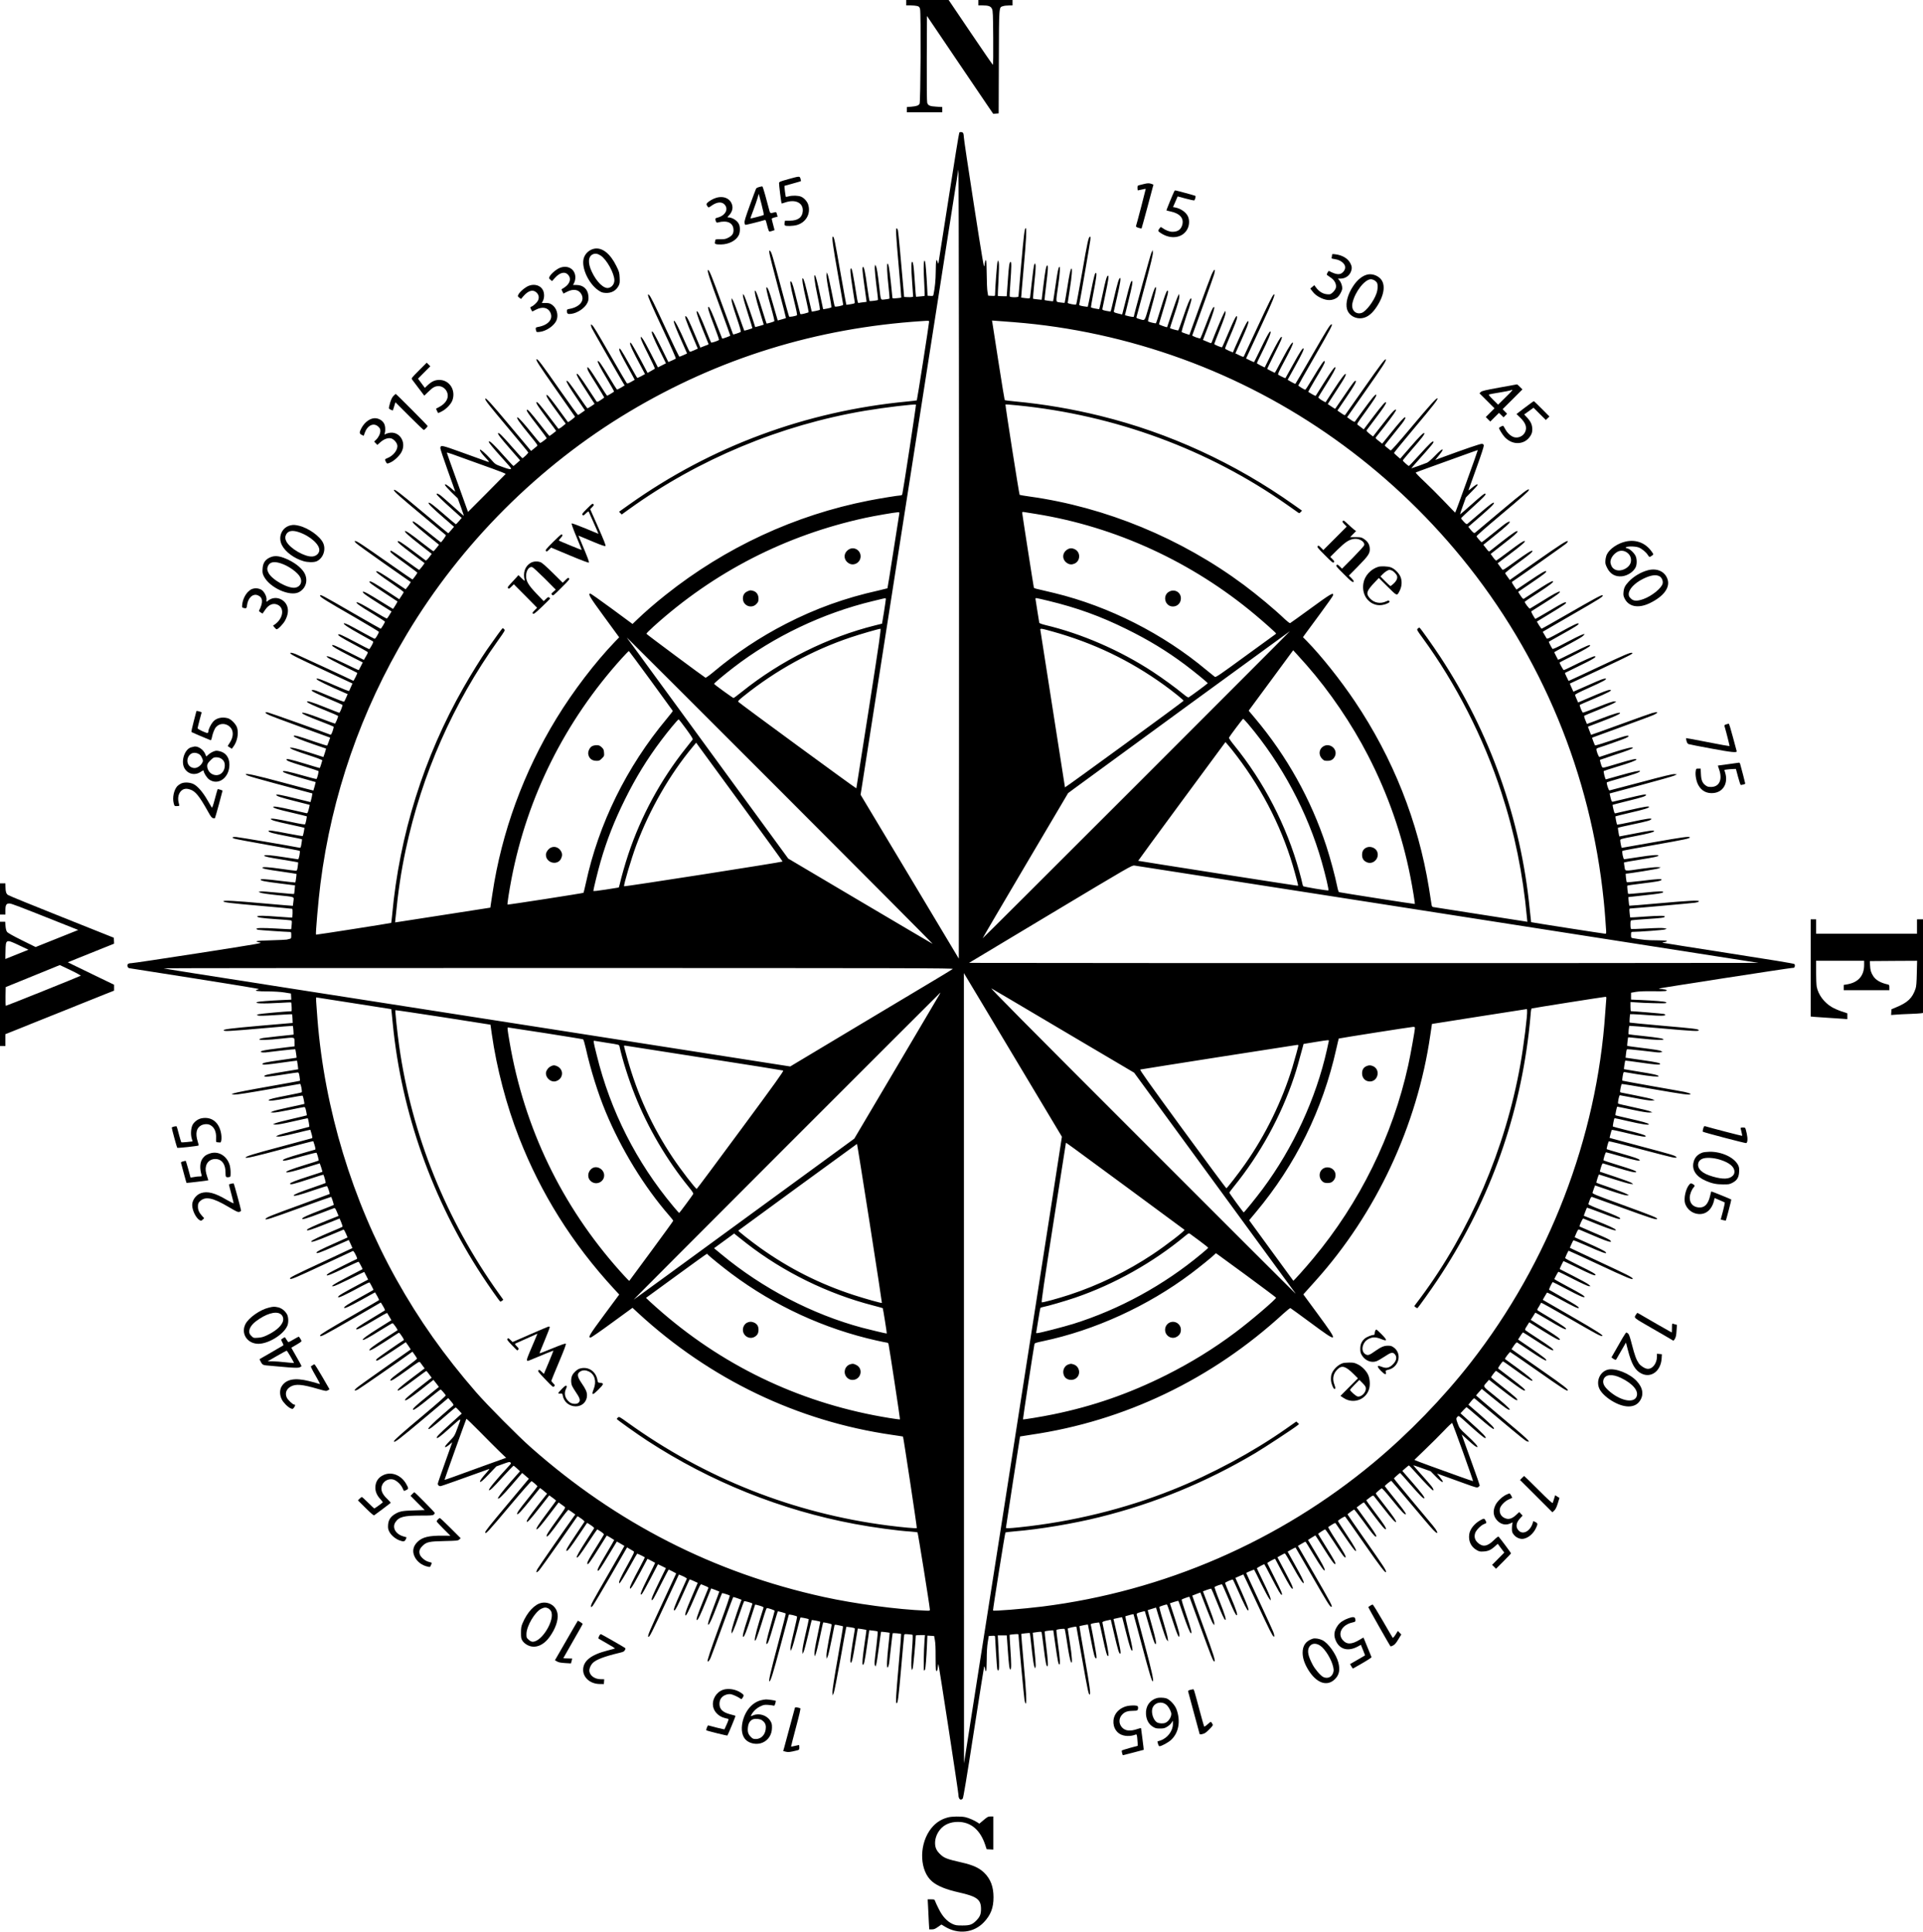 <?xml version="1.0" standalone="no"?>
<!DOCTYPE svg PUBLIC "-//W3C//DTD SVG 20010904//EN"
 "http://www.w3.org/TR/2001/REC-SVG-20010904/DTD/svg10.dtd">
<svg version="1.0" xmlns="http://www.w3.org/2000/svg"
 width="3202pt" height="3217pt" viewBox="0 0 3202 3217"
 preserveAspectRatio="xMidYMid meet">

<g transform="translate(0,3217) scale(0.1,-0.1)"
fill="#000000" stroke="none">
<path d="M15090 32125 l0 -45 73 0 c39 0 89 -5 109 -10 32 -9 39 -17 48 -50
17 -62 9 -1548 -8 -1578 -17 -30 -49 -41 -138 -49 l-74 -6 0 -43 0 -44 295 0
295 0 0 44 0 43 -92 6 c-115 6 -145 19 -159 66 -6 24 -9 276 -7 741 l3 704
479 -709 c264 -391 512 -757 552 -815 l72 -105 46 3 45 4 3 856 c3 951 0 906
68 929 19 7 63 12 98 12 l62 1 0 45 0 45 -285 0 -285 0 0 -45 0 -45 68 0 c102
0 140 -14 160 -58 15 -32 17 -92 20 -484 2 -247 0 -448 -5 -448 -4 0 -172 243
-372 540 l-365 540 -353 0 -353 0 0 -45z"/>
<path d="M15973 29958 c-6 -7 -85 -497 -177 -1088 -92 -591 -169 -1079 -170
-1085 -2 -5 -6 -3 -9 5 -3 8 -8 24 -12 35 l-7 20 -8 -20 c-5 -11 -9 -92 -9
-180 -1 -138 -13 -262 -37 -378 -5 -26 -8 -28 -52 -25 l-47 3 -7 140 c-11 215
-26 409 -34 428 -25 67 -31 -91 -13 -388 5 -97 8 -179 6 -182 -3 -2 -36 -7
-75 -10 l-69 -6 -7 64 c-3 35 -10 136 -16 224 -14 216 -25 295 -40 295 -19 0
-19 -96 -2 -333 l17 -248 -20 -5 c-12 -3 -46 -4 -76 -2 l-54 3 -8 90 c-48 562
-89 996 -95 1019 -4 16 -13 31 -20 34 -20 6 -15 -90 33 -636 25 -283 44 -516
42 -518 -2 -2 -36 -7 -75 -10 -49 -5 -72 -3 -72 4 0 6 -11 118 -25 249 -26
242 -40 323 -56 323 -15 0 -9 -155 15 -370 12 -113 20 -208 17 -212 -3 -4 -36
-10 -73 -14 -80 -8 -69 -31 -98 216 -26 227 -40 310 -55 339 l-12 24 -6 -32
c-6 -28 11 -203 44 -459 6 -51 10 -94 8 -97 -9 -9 -134 -24 -140 -17 -4 4 -21
111 -39 237 -32 239 -54 340 -70 330 -16 -10 -12 -59 25 -327 19 -139 35 -254
35 -254 0 -1 -27 -5 -61 -8 -33 -4 -66 -9 -73 -12 -9 -4 -18 24 -30 103 -64
401 -79 473 -96 473 -18 0 -11 -89 25 -319 19 -124 36 -235 38 -246 2 -17 -8
-21 -68 -31 -38 -7 -71 -11 -73 -9 -2 1 -43 231 -93 511 -102 581 -111 624
-131 624 -21 0 0 -152 86 -638 47 -265 86 -489 86 -496 0 -16 -128 -42 -140
-29 -4 4 -28 118 -54 252 -26 134 -55 260 -64 280 l-16 36 -4 -50 c-2 -30 15
-144 43 -289 25 -131 42 -242 38 -246 -9 -8 -134 -33 -137 -28 -1 2 -24 107
-50 233 -48 228 -70 311 -87 330 -22 23 -5 -111 41 -331 37 -174 47 -239 39
-245 -14 -8 -130 -32 -133 -27 -1 2 -24 98 -50 213 -55 237 -81 331 -98 341
-21 13 0 -123 52 -345 27 -118 47 -218 43 -222 -5 -3 -36 -13 -71 -22 -47 -11
-64 -12 -67 -4 -3 7 -27 104 -55 217 -59 240 -77 300 -96 320 -29 30 -14 -67
46 -310 42 -169 57 -246 50 -250 -22 -14 -122 -32 -130 -23 -4 4 -65 222 -134
483 -142 533 -160 593 -183 612 -15 12 -16 8 -11 -42 4 -30 68 -284 143 -564
75 -279 134 -510 132 -512 -2 -3 -34 -13 -71 -23 l-66 -18 -19 66 c-11 36 -41
140 -67 231 -50 176 -75 243 -95 255 -22 14 -1 -86 68 -327 36 -126 61 -233
57 -237 -12 -10 -125 -44 -130 -38 -2 2 -35 105 -73 228 -67 222 -103 319
-117 319 -18 0 12 -137 75 -340 38 -123 69 -225 68 -226 -4 -4 -141 -43 -142
-41 -42 145 -172 513 -186 529 l-20 23 5 -50 c4 -27 40 -155 82 -284 41 -128
74 -234 72 -236 -8 -7 -132 -44 -135 -41 -2 2 -39 104 -82 227 -43 123 -89
244 -102 269 l-24 45 -3 -33 c-2 -22 25 -116 80 -278 65 -193 80 -247 69 -253
-21 -13 -120 -45 -124 -40 -2 2 -84 225 -182 494 -174 481 -220 594 -237 577
-14 -14 25 -137 201 -615 94 -258 171 -472 171 -476 0 -7 -129 -55 -135 -49
-2 2 -38 93 -80 203 -87 228 -131 325 -147 325 -21 0 3 -81 92 -312 49 -128
86 -235 82 -239 -19 -16 -124 -51 -131 -43 -4 5 -41 92 -81 194 -78 198 -132
314 -151 326 -26 16 4 -84 92 -304 50 -125 93 -232 96 -238 2 -6 -4 -14 -14
-16 -10 -3 -41 -15 -69 -26 l-52 -21 -87 207 c-101 239 -127 293 -149 311 -41
34 -11 -55 123 -369 l70 -165 -61 -28 c-33 -16 -66 -26 -72 -24 -6 3 -33 56
-60 118 -122 282 -206 440 -206 387 0 -27 37 -121 129 -327 50 -112 91 -204
91 -206 0 -4 -117 -55 -127 -55 -6 0 -104 201 -218 448 -214 461 -263 560
-290 582 -12 10 -15 10 -15 -3 0 -33 53 -155 259 -596 117 -249 209 -457 204
-462 -4 -4 -34 -19 -66 -33 l-58 -25 -114 232 c-113 229 -147 288 -160 275
-13 -12 26 -107 130 -318 l104 -210 -67 -34 -67 -34 -113 222 c-62 122 -126
238 -142 257 l-29 34 -1 -27 c0 -16 51 -127 121 -264 66 -130 117 -240 112
-244 -4 -4 -33 -21 -64 -38 l-56 -32 -113 213 c-62 116 -127 232 -144 257 -28
41 -31 43 -34 21 -4 -25 45 -129 173 -368 l75 -142 -62 -35 c-35 -19 -66 -32
-69 -28 -4 4 -59 101 -124 217 -64 115 -128 225 -143 245 -25 32 -27 33 -30
13 -4 -25 29 -92 162 -332 53 -96 95 -175 94 -176 -2 -1 -29 -17 -61 -35 -50
-27 -61 -30 -72 -19 -7 8 -124 208 -260 444 -251 435 -291 501 -319 524 -14
11 -16 11 -16 -3 0 -9 6 -32 14 -50 11 -26 445 -785 528 -923 l19 -31 -61 -37
c-33 -20 -64 -34 -68 -31 -5 3 -64 97 -132 210 -128 214 -173 276 -186 263
-11 -11 38 -105 164 -316 61 -102 109 -188 106 -192 -5 -8 -108 -69 -116 -69
-3 0 -63 93 -134 206 -71 113 -143 222 -161 242 -30 34 -32 35 -33 14 0 -31
13 -55 157 -284 67 -109 123 -201 123 -205 0 -5 -26 -25 -58 -45 -44 -29 -59
-35 -68 -25 -6 7 -67 100 -137 207 -128 197 -187 275 -194 253 -7 -19 38 -97
171 -301 69 -107 126 -195 126 -196 0 -6 -110 -76 -118 -76 -4 0 -71 93 -149
208 -135 198 -186 262 -199 250 -10 -11 43 -102 175 -297 l131 -195 -53 -37
c-28 -21 -57 -39 -63 -39 -6 0 -145 191 -308 424 -299 428 -367 518 -382 503
-14 -14 29 -82 335 -519 165 -235 302 -431 305 -436 5 -8 -112 -98 -118 -90
-137 191 -296 404 -322 429 -30 29 -34 31 -34 13 0 -26 44 -93 199 -304 l121
-165 -38 -32 c-40 -35 -80 -59 -85 -52 -2 2 -75 98 -162 212 -150 197 -196
249 -203 228 -6 -18 29 -72 178 -271 83 -110 150 -202 150 -205 0 -5 -105 -85
-112 -85 -3 0 -73 87 -156 193 -155 198 -207 256 -219 243 -13 -12 28 -73 184
-273 84 -108 150 -200 146 -203 -64 -53 -104 -81 -112 -75 -6 3 -67 76 -137
163 -126 157 -221 262 -236 262 -29 0 26 -80 206 -300 126 -155 134 -166 116
-180 -10 -8 -35 -29 -57 -47 l-40 -32 -351 418 c-330 394 -412 483 -412 448 0
-26 53 -94 383 -487 180 -214 330 -396 333 -404 4 -11 -83 -96 -99 -96 -3 0
-83 88 -177 195 -161 184 -213 235 -226 222 -12 -11 38 -76 201 -263 l165
-189 -53 -47 c-28 -26 -55 -48 -58 -48 -3 0 -55 55 -115 122 -219 246 -294
317 -294 279 0 -15 76 -108 227 -274 79 -87 143 -162 143 -167 0 -21 -36 -15
-131 20 -137 50 -124 41 -208 134 -90 99 -174 172 -179 157 -5 -15 21 -55 77
-116 96 -104 96 -100 5 -67 -43 16 -220 80 -393 142 -330 119 -343 122 -349
69 -1 -13 54 -181 123 -372 69 -191 125 -350 125 -353 0 -3 -24 16 -54 43 -30
26 -68 56 -85 66 -29 17 -31 17 -31 1 0 -9 48 -63 106 -120 l106 -103 53 -145
c29 -80 51 -146 48 -146 -2 0 -77 66 -166 147 -89 80 -184 164 -210 185 -46
36 -77 48 -77 30 0 -13 100 -111 266 -259 l152 -137 -45 -53 c-25 -29 -49 -53
-52 -53 -4 0 -87 69 -184 154 -193 167 -249 210 -268 204 -20 -7 51 -78 243
-245 l178 -155 -46 -54 c-26 -30 -48 -54 -50 -54 -2 0 -190 156 -417 346 -393
330 -487 402 -487 371 0 -22 90 -101 480 -427 206 -172 379 -317 384 -321 8
-7 -71 -119 -84 -119 -3 0 -84 64 -180 141 -187 152 -277 216 -287 206 -14
-15 37 -63 231 -221 l206 -167 -42 -54 c-24 -30 -47 -54 -51 -54 -5 -1 -89 62
-188 139 -189 149 -275 207 -286 196 -12 -12 69 -85 259 -233 l187 -146 -45
-59 c-31 -40 -50 -56 -57 -50 -7 5 -103 77 -214 160 -191 143 -237 171 -250
158 -12 -12 44 -59 242 -209 110 -83 202 -151 203 -153 6 -4 -80 -114 -89
-114 -5 0 -91 60 -191 133 -169 123 -265 187 -281 187 -4 0 -7 -6 -7 -14 0
-17 67 -70 288 -230 89 -65 162 -120 162 -122 0 -10 -75 -113 -82 -114 -4 0
-175 118 -380 262 -458 321 -544 378 -571 378 -19 0 -17 -4 13 -35 18 -19 230
-172 471 -341 l439 -307 -18 -29 c-9 -16 -28 -43 -43 -60 l-25 -31 -195 130
c-205 137 -273 177 -292 170 -20 -7 53 -63 260 -204 109 -74 197 -139 195
-144 -1 -5 -18 -34 -38 -64 l-36 -54 -146 96 c-261 171 -335 213 -349 199 -12
-12 30 -45 242 -184 121 -80 222 -146 224 -148 3 -3 -70 -124 -75 -124 -2 0
-95 57 -207 127 -205 128 -283 170 -295 158 -13 -13 65 -69 272 -199 l206
-129 -16 -25 c-9 -14 -25 -40 -36 -59 -11 -18 -24 -33 -30 -33 -5 0 -92 49
-191 109 -205 122 -278 161 -304 161 -35 -1 56 -67 263 -190 112 -68 204 -127
204 -132 0 -14 -63 -118 -71 -118 -4 0 -207 115 -451 256 -544 314 -558 322
-558 292 0 -21 110 -89 568 -352 226 -131 412 -243 412 -248 0 -6 -14 -35 -31
-65 -23 -40 -35 -53 -47 -48 -9 3 -105 54 -212 113 -219 121 -263 142 -288
142 -37 -1 61 -68 261 -179 112 -62 210 -117 217 -121 9 -6 4 -23 -21 -69 -18
-33 -37 -61 -42 -61 -5 0 -106 52 -225 115 -224 118 -278 142 -290 130 -13
-13 53 -55 258 -164 113 -60 213 -115 223 -123 16 -12 15 -17 -18 -75 l-36
-62 -237 119 c-230 117 -292 143 -292 122 0 -16 77 -62 297 -175 l213 -108
-31 -62 c-17 -34 -33 -64 -35 -66 -2 -3 -107 46 -232 108 -126 61 -246 114
-268 118 l-39 6 19 -22 c11 -11 125 -73 255 -137 130 -63 237 -117 239 -119 7
-6 -58 -136 -65 -132 -19 12 -904 422 -955 443 -60 25 -104 31 -93 14 14 -23
99 -66 557 -279 l477 -223 -25 -56 c-14 -32 -28 -62 -30 -68 -3 -7 -95 29
-241 93 -227 101 -303 127 -303 106 0 -17 185 -107 477 -234 l42 -18 -25 -58
c-14 -32 -29 -62 -34 -67 -5 -5 -102 31 -222 82 -117 49 -228 95 -247 101 -40
13 -71 14 -71 3 0 -14 73 -50 292 -143 117 -49 216 -93 220 -97 8 -9 -41 -132
-53 -132 -5 0 -110 41 -234 91 -215 87 -318 118 -301 90 11 -18 104 -61 318
-147 109 -43 198 -83 198 -88 0 -22 -44 -126 -53 -126 -6 0 -113 39 -237 86
-197 76 -310 109 -310 91 0 -15 87 -55 291 -133 123 -47 228 -90 233 -94 5 -5
-2 -37 -15 -74 -18 -50 -28 -65 -39 -60 -148 58 -1011 365 -1040 370 -61 10
-50 -13 23 -45 34 -16 276 -107 539 -202 l476 -173 -23 -64 c-13 -35 -25 -66
-28 -68 -3 -3 -99 27 -213 66 -271 95 -344 114 -344 91 0 -14 127 -66 335
-137 110 -37 202 -69 204 -70 1 -2 -8 -34 -20 -72 l-24 -69 -230 74 c-126 41
-252 77 -280 79 l-50 5 23 -20 c12 -11 135 -57 273 -101 160 -52 249 -86 246
-93 -2 -7 -12 -38 -21 -69 -9 -32 -20 -58 -23 -58 -4 0 -111 31 -237 70 -246
74 -316 90 -316 72 0 -20 51 -39 291 -113 129 -39 238 -75 242 -79 8 -7 -19
-115 -32 -132 -3 -4 -107 22 -231 58 -230 66 -330 86 -330 66 0 -15 83 -44
328 -114 119 -34 218 -62 219 -62 2 -2 -36 -138 -39 -141 -2 -1 -226 58 -498
131 -454 123 -644 164 -627 137 13 -21 89 -43 1031 -295 l78 -21 -6 -36 c-3
-20 -10 -52 -16 -72 l-10 -36 -233 57 c-244 61 -337 78 -337 63 0 -19 78 -45
313 -104 133 -33 243 -61 244 -62 1 -2 -6 -34 -16 -72 -15 -59 -21 -69 -37
-67 -10 2 -113 25 -229 52 -230 53 -325 68 -325 52 0 -18 78 -42 318 -97 129
-30 237 -57 240 -59 5 -5 -17 -116 -27 -132 -4 -7 -77 4 -229 37 -246 52 -342
66 -342 51 0 -18 78 -41 316 -92 131 -28 240 -53 242 -55 5 -4 -19 -129 -27
-137 -3 -3 -107 14 -230 38 -271 53 -345 62 -339 44 7 -21 64 -37 316 -86 130
-25 238 -47 240 -49 2 -2 -1 -36 -8 -75 -12 -70 -13 -71 -39 -66 -151 31
-1009 176 -1051 178 -64 3 -77 -11 -26 -28 19 -7 271 -54 558 -105 288 -50
526 -94 529 -98 11 -11 -13 -141 -27 -141 -6 0 -110 16 -230 35 -215 34 -334
44 -334 26 0 -14 75 -31 323 -70 130 -21 239 -40 241 -42 2 -2 -1 -34 -6 -71
-9 -61 -13 -68 -33 -68 -12 0 -119 13 -236 30 -220 31 -319 37 -319 20 0 -15
64 -29 319 -65 134 -19 246 -37 248 -38 4 -5 -14 -137 -19 -143 -2 -2 -111 10
-242 26 -247 31 -336 36 -336 21 0 -18 70 -32 318 -63 l255 -32 -6 -69 c-3
-38 -8 -72 -11 -74 -3 -3 -123 7 -266 21 -147 15 -276 24 -294 20 l-31 -7 34
-14 c19 -8 141 -26 270 -39 319 -34 285 -21 277 -106 -4 -40 -8 -73 -9 -73 -1
-1 -220 17 -487 41 -480 43 -670 53 -670 35 0 -18 104 -31 617 -76 285 -25
523 -47 528 -49 6 -2 9 -33 7 -75 l-4 -71 -31 0 c-18 0 -115 7 -217 15 -217
17 -327 19 -335 6 -11 -18 71 -31 300 -47 127 -8 241 -17 254 -20 23 -5 24 -7
18 -76 -3 -39 -7 -71 -9 -73 -2 -1 -113 4 -248 12 -235 13 -330 11 -330 -6 0
-5 12 -11 28 -15 24 -5 459 -35 525 -36 26 0 27 -2 27 -55 0 -52 -2 -55 -27
-60 -16 -4 -37 -9 -48 -12 -11 -3 -129 -8 -263 -12 -246 -6 -299 -16 -185 -36
54 -9 -2 -19 -1022 -178 -594 -92 -1099 -168 -1121 -167 -25 0 -46 -6 -54 -15
-18 -21 -4 -62 22 -68 13 -3 508 -81 1101 -173 595 -93 1070 -172 1060 -175
-10 -4 -27 -10 -38 -14 -48 -15 20 -25 185 -25 113 -1 212 -7 280 -18 l105
-17 3 -51 3 -51 -158 -7 c-197 -9 -385 -24 -407 -32 -67 -26 93 -31 388 -14
93 6 171 9 173 7 9 -9 15 -147 7 -147 -101 -3 -527 -42 -549 -50 l-30 -12 25
-10 c17 -6 112 -4 292 8 147 10 270 16 272 13 2 -2 6 -36 7 -74 l3 -70 -535
-46 c-519 -46 -626 -60 -614 -79 11 -17 116 -11 639 35 280 25 511 44 512 42
6 -6 17 -147 11 -147 -20 0 -487 -52 -507 -56 -49 -11 -60 -15 -60 -25 0 -15
142 -9 364 15 237 25 219 31 220 -68 l1 -61 -145 -17 c-221 -26 -367 -47 -397
-59 -26 -10 -26 -11 -10 -21 11 -5 42 -7 70 -4 29 3 150 17 270 32 121 14 221
23 224 21 5 -6 25 -139 21 -142 -2 -1 -118 -18 -259 -38 -256 -36 -309 -48
-309 -67 0 -17 73 -11 330 25 134 19 245 33 246 32 3 -3 22 -142 20 -144 -1
-1 -114 -20 -252 -42 -248 -40 -314 -55 -314 -72 0 -17 94 -9 314 26 120 19
228 35 241 35 20 0 23 -8 33 -67 6 -37 9 -69 7 -71 -2 -3 -243 -46 -534 -98
-292 -51 -547 -101 -568 -111 l-38 -17 52 -4 c35 -2 230 28 566 87 283 50 518
91 524 91 14 0 38 -129 27 -140 -5 -4 -108 -27 -229 -50 -233 -45 -310 -64
-320 -80 -13 -21 99 -9 325 35 129 25 237 42 240 38 8 -9 33 -134 28 -137 -2
-1 -112 -26 -245 -54 -133 -28 -259 -59 -280 -69 l-38 -17 44 -4 c26 -2 134
16 270 44 124 26 235 48 245 48 16 1 22 -11 34 -67 8 -37 13 -69 11 -71 -2 -2
-112 -28 -245 -59 -132 -30 -258 -63 -280 -73 l-39 -18 46 -4 c31 -2 129 16
289 53 134 31 244 54 245 53 8 -10 31 -139 25 -143 -3 -2 -116 -31 -249 -65
-134 -33 -258 -68 -275 -78 l-31 -17 45 -3 c29 -1 129 18 285 57 132 33 241
58 243 57 1 -2 11 -33 21 -70 13 -48 15 -69 7 -71 -6 -2 -240 -66 -521 -141
-459 -122 -585 -161 -585 -181 0 -18 164 20 619 142 277 74 506 134 508 131 2
-2 12 -33 23 -70 14 -50 16 -68 7 -71 -7 -2 -109 -32 -227 -65 -223 -64 -310
-95 -310 -113 0 -17 89 1 324 69 126 36 232 61 236 57 11 -11 42 -124 36 -130
-2 -3 -105 -36 -228 -73 -230 -71 -324 -108 -311 -121 13 -13 130 16 353 85
l205 63 24 -69 c12 -38 21 -71 20 -72 -2 -2 -98 -34 -214 -71 -216 -69 -325
-111 -325 -126 0 -24 51 -12 339 82 117 39 214 69 216 67 11 -14 43 -133 38
-138 -5 -4 -98 -37 -208 -75 -214 -73 -325 -118 -325 -133 0 -19 108 9 322 83
121 42 226 74 232 72 12 -5 53 -124 45 -131 -2 -2 -221 -83 -487 -180 -488
-177 -572 -211 -580 -235 -8 -25 74 2 581 186 280 102 510 183 512 181 9 -11
47 -129 42 -134 -3 -3 -101 -43 -219 -88 -217 -84 -292 -118 -303 -136 -18
-29 62 -6 315 90 113 44 211 80 219 82 9 2 24 -21 41 -64 l28 -67 -181 -72
c-222 -88 -347 -146 -347 -161 0 -21 70 1 307 95 l238 95 28 -66 c15 -36 24
-68 20 -72 -4 -4 -87 -40 -183 -80 -198 -83 -325 -144 -336 -161 -17 -27 86 5
302 96 124 53 230 97 235 98 6 1 23 -28 39 -65 l28 -66 -216 -97 c-230 -102
-302 -139 -302 -156 0 -20 64 2 270 93 113 50 219 97 237 104 l31 14 31 -67
c17 -36 30 -67 29 -68 -2 -1 -199 -94 -438 -205 -568 -264 -615 -288 -598
-306 15 -14 95 20 562 238 259 121 476 222 483 225 7 3 25 -22 45 -63 27 -55
30 -68 18 -72 -31 -11 -417 -205 -457 -230 -24 -15 -43 -31 -43 -36 0 -20 76
10 293 115 126 60 233 108 238 107 8 -3 70 -120 66 -124 -1 -1 -103 -54 -227
-118 -124 -64 -238 -127 -255 -141 l-30 -24 27 -1 c15 0 135 54 268 120 134
67 244 120 245 118 1 -2 17 -31 34 -65 l31 -62 -108 -57 c-328 -175 -392 -213
-392 -234 0 -22 102 25 395 183 66 35 123 62 128 60 4 -2 21 -31 37 -63 l30
-60 -22 -14 c-13 -7 -106 -60 -208 -116 -202 -112 -259 -149 -260 -167 0 -22
79 14 300 136 l215 119 36 -61 c20 -34 33 -65 30 -69 -3 -3 -195 -115 -426
-248 -439 -253 -555 -324 -555 -340 0 -33 40 -12 578 298 l433 251 25 -40 c30
-48 49 -88 43 -92 -2 -2 -98 -61 -214 -130 -220 -132 -275 -170 -263 -183 14
-13 83 22 299 151 117 71 214 124 216 119 2 -5 19 -34 38 -64 18 -30 33 -55
32 -56 -1 -1 -96 -61 -212 -133 -194 -122 -276 -183 -264 -195 10 -10 108 43
292 159 104 64 195 118 203 119 14 1 92 -110 83 -117 -2 -2 -94 -61 -204 -132
-203 -132 -276 -187 -263 -201 14 -13 83 28 475 283 20 14 24 11 64 -48 32
-48 39 -63 28 -70 -46 -26 -418 -284 -438 -304 -28 -27 -24 -40 9 -30 12 4
122 74 245 155 l222 148 43 -60 c23 -33 40 -61 38 -62 -1 -2 -197 -139 -435
-306 -237 -166 -449 -318 -470 -338 -44 -40 -32 -52 24 -24 31 16 697 477 864
598 l47 34 37 -52 c21 -29 38 -57 39 -64 1 -6 -87 -75 -194 -154 -209 -152
-250 -186 -250 -207 0 -24 76 23 284 174 183 133 199 143 212 126 7 -10 27
-37 44 -60 l31 -42 -198 -149 c-194 -146 -262 -206 -251 -218 12 -11 88 38
277 180 107 80 197 146 200 146 3 -1 25 -26 47 -57 l42 -57 -82 -64 c-325
-253 -392 -312 -353 -312 22 0 98 53 250 171 78 62 159 125 179 141 l36 28 46
-58 45 -59 -194 -157 c-198 -160 -257 -217 -235 -224 17 -6 100 54 287 206 89
73 166 132 171 132 7 0 69 -70 85 -97 5 -7 -127 -124 -365 -324 -354 -296
-498 -424 -498 -441 0 -35 79 25 525 400 l379 319 48 -56 c37 -43 45 -58 35
-67 -7 -7 -88 -78 -182 -158 -155 -134 -242 -222 -231 -233 13 -13 77 36 293
224 83 73 156 133 161 133 6 0 31 -23 56 -51 l45 -50 -193 -175 c-180 -162
-235 -219 -223 -231 12 -11 72 34 211 159 217 194 203 192 140 22 -54 -146
-54 -147 -134 -230 -74 -77 -92 -104 -72 -104 11 0 52 28 85 58 15 14 27 23
27 20 0 -3 -54 -155 -120 -338 -66 -183 -120 -341 -120 -350 0 -21 20 -40 42
-40 10 0 125 39 255 86 131 47 306 109 388 139 83 29 159 57 170 61 11 4 -9
-23 -44 -62 -70 -76 -117 -141 -108 -150 12 -12 49 20 158 135 l114 120 110
40 c96 35 112 39 124 26 13 -13 12 -18 -10 -42 -243 -264 -359 -406 -346 -419
13 -13 68 40 228 218 94 103 175 188 180 188 6 0 32 -21 59 -46 l49 -46 -151
-171 c-149 -171 -226 -272 -215 -283 12 -13 75 48 215 209 81 93 156 180 167
193 l20 24 56 -48 56 -48 -338 -404 c-326 -389 -389 -468 -389 -490 0 -42 52
15 428 463 208 247 338 394 345 390 27 -16 97 -78 97 -86 0 -4 -69 -93 -154
-198 -154 -191 -196 -252 -183 -265 12 -12 70 51 229 248 l151 187 26 -19 c14
-10 41 -31 58 -47 l33 -28 -146 -185 c-148 -189 -198 -262 -192 -280 7 -22 54
29 211 229 l163 208 57 -41 c31 -22 56 -44 57 -47 0 -3 -66 -93 -146 -200
-142 -189 -191 -265 -180 -277 12 -11 71 56 218 250 l150 197 42 -30 c22 -16
49 -36 59 -43 17 -13 8 -28 -122 -208 -148 -204 -191 -272 -177 -285 12 -12
71 59 218 263 73 101 138 182 144 180 7 -3 35 -21 63 -41 l51 -37 -34 -47
c-121 -167 -582 -833 -598 -864 -28 -56 -17 -68 25 -25 19 21 171 232 338 470
166 238 304 435 305 437 2 2 30 -16 63 -39 37 -26 58 -47 53 -54 -4 -6 -71
-106 -149 -223 -139 -208 -162 -248 -148 -261 12 -12 71 65 207 268 72 107
132 197 134 198 1 2 30 -15 63 -38 39 -26 59 -45 54 -53 -4 -7 -59 -93 -124
-192 -119 -185 -175 -283 -165 -293 13 -12 57 44 193 251 79 119 145 217 148
217 3 0 30 -17 61 -37 37 -25 53 -41 49 -51 -3 -9 -57 -97 -119 -196 -122
-195 -156 -256 -156 -281 0 -46 43 12 204 270 65 105 119 191 120 192 2 2 106
-60 124 -73 2 -1 -55 -101 -127 -221 -130 -217 -160 -278 -146 -291 12 -12 51
45 186 270 l131 216 61 -35 c34 -20 63 -37 65 -38 1 -1 -113 -202 -254 -446
-291 -505 -306 -533 -302 -562 3 -19 6 -17 34 18 17 22 152 248 299 502 l267
463 46 -27 c26 -15 55 -32 64 -38 15 -10 4 -35 -107 -236 -114 -204 -147 -280
-132 -296 9 -8 81 110 192 310 53 97 101 179 105 182 5 3 107 -45 128 -61 2
-1 -35 -73 -81 -161 -128 -240 -167 -320 -167 -345 1 -22 2 -22 28 7 15 17 80
130 145 252 l119 223 61 -31 c34 -17 64 -33 66 -35 2 -2 -51 -112 -118 -244
-116 -231 -148 -318 -102 -276 11 10 75 124 142 254 67 131 123 238 125 240 1
2 31 -12 67 -30 l66 -33 -110 -225 c-110 -226 -138 -294 -125 -307 11 -12 35
28 156 270 66 130 122 237 125 237 8 0 125 -60 125 -64 0 -2 -99 -216 -220
-475 -217 -466 -259 -565 -245 -579 17 -17 54 56 315 618 106 228 194 416 195
418 1 1 32 -12 69 -28 41 -19 66 -36 63 -43 -3 -7 -45 -102 -95 -212 -112
-249 -135 -315 -112 -315 16 0 58 81 156 302 52 117 96 214 98 215 2 2 33 -10
69 -27 l66 -30 -39 -92 c-21 -51 -60 -145 -88 -208 -60 -140 -85 -214 -80
-237 7 -32 53 55 154 292 79 185 100 225 113 220 9 -4 40 -16 69 -28 29 -11
51 -25 49 -31 -3 -6 -46 -113 -96 -237 -89 -220 -114 -299 -94 -299 16 0 57
85 148 310 48 118 88 216 88 217 2 1 129 -48 135 -52 1 -1 -38 -108 -87 -237
-88 -229 -117 -329 -92 -314 20 13 59 99 141 313 43 113 81 208 84 211 6 5
106 -26 128 -39 6 -4 -55 -185 -163 -480 -160 -439 -215 -606 -205 -617 10
-10 30 14 51 62 12 28 100 265 195 526 95 261 175 478 179 482 3 3 36 -5 73
-19 l67 -25 -16 -41 c-83 -228 -154 -455 -151 -486 l3 -36 26 50 c14 28 59
147 99 265 40 118 77 219 81 224 7 8 139 -30 139 -40 0 -3 -34 -109 -75 -236
-76 -231 -97 -318 -78 -318 17 0 58 103 129 325 37 116 68 211 69 213 2 2 35
-6 74 -18 45 -13 69 -25 66 -33 -3 -7 -34 -109 -71 -227 -66 -218 -93 -356
-61 -315 15 19 76 197 147 433 17 56 35 102 41 102 25 0 129 -36 129 -45 0 -5
-29 -111 -64 -235 -71 -248 -86 -325 -66 -318 19 6 43 74 114 320 36 121 66
221 68 223 4 5 125 -28 133 -36 3 -3 -56 -235 -131 -514 -123 -461 -158 -615
-141 -615 20 0 60 129 182 586 75 280 138 514 140 521 3 8 20 7 67 -4 35 -9
67 -19 71 -23 4 -4 -20 -117 -53 -251 -38 -153 -60 -259 -58 -284 l4 -40 21
45 c12 25 47 149 79 275 31 127 60 233 63 237 5 6 128 -19 139 -27 2 -2 -22
-112 -53 -245 -37 -160 -55 -258 -53 -289 l4 -46 18 40 c10 22 43 148 74 280
30 132 57 242 59 244 5 6 143 -21 143 -28 0 -4 -23 -114 -50 -245 -32 -148
-50 -257 -48 -285 l4 -46 18 40 c10 22 41 148 69 280 28 132 52 242 54 244 6
8 143 -22 143 -32 0 -5 -20 -115 -46 -243 -27 -141 -44 -253 -42 -281 l4 -48
17 38 c10 20 38 142 63 270 25 127 47 239 50 248 4 15 11 15 71 2 37 -7 69
-15 71 -18 3 -2 -37 -239 -87 -525 -60 -339 -91 -539 -89 -573 l4 -52 17 38
c10 21 60 277 112 568 51 292 96 533 98 535 2 3 36 -1 75 -7 65 -11 71 -14 67
-33 -3 -12 -21 -122 -40 -246 -36 -231 -42 -310 -25 -310 16 0 37 94 75 335
20 126 38 231 39 233 4 3 138 -18 144 -23 1 -1 -11 -94 -28 -207 -37 -257 -46
-363 -32 -372 18 -11 32 52 70 317 l37 258 65 -7 c36 -3 69 -10 74 -14 5 -5
-3 -101 -18 -227 -38 -314 -37 -308 -27 -334 l9 -24 12 30 c6 17 27 146 45
288 18 142 35 260 37 262 3 3 140 -13 143 -17 1 -2 -8 -100 -21 -218 -25 -230
-30 -360 -14 -360 5 0 12 12 16 28 3 15 8 34 10 42 2 8 15 123 29 254 14 132
28 242 30 246 4 7 133 -4 141 -12 2 -3 -16 -236 -41 -519 -46 -527 -52 -624
-36 -633 21 -13 33 83 77 583 25 289 47 536 50 548 4 21 8 22 67 17 34 -3 67
-7 72 -9 7 -2 5 -86 -8 -256 -12 -166 -15 -268 -9 -294 l9 -40 12 30 c9 22 50
465 51 548 0 4 34 7 76 7 l77 0 -7 -82 c-13 -176 -19 -508 -9 -508 6 0 14 8
18 18 8 22 22 197 31 400 l7 163 56 -3 56 -3 13 -70 c9 -45 13 -142 12 -274 0
-112 2 -212 5 -222 12 -36 24 -19 31 41 4 34 8 59 10 58 8 -8 334 -2133 334
-2176 0 -72 37 -105 72 -64 10 12 67 353 182 1097 92 594 170 1087 173 1095 5
12 7 10 10 -5 10 -55 14 -65 23 -65 6 0 10 72 11 188 0 123 6 223 17 292 l17
105 53 3 c44 3 52 0 52 -15 1 -60 31 -513 36 -536 4 -15 10 -27 15 -27 18 0
20 76 10 271 -6 112 -12 229 -13 259 l-3 55 75 0 75 0 17 -242 c18 -255 27
-323 43 -326 17 -3 17 100 0 341 -9 129 -15 235 -13 236 1 2 36 6 76 10 59 5
72 4 72 -8 0 -52 92 -1051 101 -1093 6 -29 15 -53 20 -53 18 0 8 201 -35 675
-24 264 -41 482 -40 484 4 5 138 19 142 15 4 -3 9 -43 41 -341 11 -100 27
-196 34 -215 l14 -33 8 28 c6 24 -3 139 -42 509 l-6 57 34 5 c94 14 110 14
114 3 2 -7 18 -123 35 -259 30 -242 43 -308 61 -308 15 0 10 97 -20 340 -17
129 -27 238 -23 241 8 8 142 23 142 16 0 -2 16 -114 35 -247 37 -258 50 -320
65 -320 18 0 11 100 -22 337 -18 128 -29 235 -26 238 12 13 131 26 138 16 3
-6 19 -93 34 -193 35 -232 54 -326 71 -358 26 -47 17 93 -20 326 -19 121 -35
224 -35 231 0 10 137 40 144 32 1 -2 44 -242 95 -533 92 -523 110 -606 127
-596 18 10 2 127 -85 625 -50 280 -88 511 -86 513 4 4 139 31 141 28 1 0 22
-110 48 -243 50 -259 65 -314 86 -321 10 -4 11 9 6 59 -6 51 -70 402 -91 496
-5 19 1 22 65 34 39 7 72 10 75 7 3 -2 28 -112 56 -243 51 -241 73 -315 91
-315 16 0 3 89 -48 330 -25 118 -46 222 -47 230 -1 10 18 19 68 31 39 9 71 16
72 15 0 0 27 -111 58 -246 59 -252 80 -320 97 -320 21 0 4 89 -97 522 l-13 56
71 16 c38 9 71 15 73 13 1 -1 30 -111 63 -244 59 -235 85 -313 104 -313 15 0
-2 95 -63 338 -39 159 -54 235 -47 237 49 15 130 36 132 33 1 -2 65 -235 140
-518 129 -483 165 -600 181 -600 21 0 -18 178 -134 610 -72 267 -132 494 -134
504 -2 16 9 22 65 38 38 11 70 18 71 16 1 -2 31 -102 65 -223 70 -244 98 -325
112 -325 21 0 5 82 -61 315 -39 136 -69 249 -68 250 2 1 33 11 70 22 l68 21
40 -132 c97 -313 123 -387 142 -409 l19 -22 -6 53 c-3 29 -38 157 -76 284 -39
126 -67 234 -62 238 8 8 108 40 124 40 5 0 40 -99 79 -220 95 -294 130 -371
130 -285 0 30 -40 165 -140 467 l-18 57 69 23 c37 12 70 20 72 17 2 -2 35 -94
72 -204 75 -220 122 -335 138 -335 19 0 -3 85 -83 319 -44 129 -77 238 -72
243 8 8 124 50 128 46 1 -2 84 -228 184 -503 186 -510 212 -575 231 -575 24 0
-7 100 -186 590 -101 277 -183 506 -181 507 1 1 32 14 68 27 l67 25 41 -107
c101 -265 152 -389 170 -412 l20 -25 0 34 c0 29 -34 124 -165 467 l-23 62 66
25 c37 13 70 22 73 18 4 -3 44 -98 89 -211 88 -219 123 -294 141 -306 27 -17
-3 86 -91 306 -54 135 -89 235 -84 240 17 16 117 51 125 43 5 -5 49 -104 98
-220 92 -218 129 -293 145 -293 21 0 -8 90 -98 301 -53 125 -96 231 -96 236 0
13 122 65 131 56 4 -5 44 -91 89 -193 95 -215 148 -320 163 -320 21 0 -5 76
-106 304 l-105 238 65 29 c36 16 66 29 68 29 1 0 103 -215 225 -477 214 -459
257 -544 280 -558 16 -10 12 30 -9 82 -10 26 -116 257 -235 512 -119 255 -215
465 -214 466 11 9 129 57 132 54 3 -2 54 -105 115 -229 61 -124 123 -238 137
-255 l25 -30 -5 39 c-3 22 -55 141 -116 265 -60 125 -110 229 -110 233 0 7
112 68 124 68 2 0 54 -97 115 -216 117 -225 157 -294 173 -294 21 0 -5 62
-119 288 -65 128 -119 236 -120 240 -3 8 126 77 131 71 1 -2 55 -103 119 -224
118 -221 159 -286 173 -273 12 12 -20 81 -140 308 l-114 215 56 32 c32 18 62
33 68 33 5 0 64 -97 130 -216 115 -209 183 -309 184 -272 0 28 -32 94 -153
310 l-115 207 65 37 c35 20 66 34 67 32 1 -1 117 -201 256 -443 267 -464 317
-545 338 -545 29 0 6 44 -321 610 l-234 405 61 36 c33 21 64 36 67 33 3 -2 61
-95 128 -208 124 -207 190 -298 191 -263 0 26 -44 109 -169 317 l-110 184 60
38 c33 21 61 38 63 38 2 0 61 -93 132 -206 133 -212 186 -285 200 -271 12 12
-24 77 -161 296 -69 111 -125 203 -125 206 0 7 107 75 117 75 5 0 68 -91 140
-202 141 -218 186 -278 199 -265 13 12 -31 91 -168 301 -71 109 -125 202 -120
205 84 56 114 72 121 65 4 -5 69 -99 144 -209 122 -179 179 -255 192 -255 22
0 -17 71 -145 264 -82 125 -150 230 -150 235 0 14 112 83 120 74 5 -4 142
-199 305 -433 291 -418 375 -526 375 -486 0 30 -33 80 -345 527 -162 231 -295
424 -295 428 0 9 100 81 112 81 3 0 69 -87 147 -192 144 -199 192 -258 210
-258 6 0 11 2 11 5 0 19 -56 105 -184 280 l-145 200 22 17 c46 37 97 71 101
67 1 -2 70 -94 153 -204 153 -202 197 -254 210 -242 13 14 -28 78 -178 276
-84 111 -150 204 -147 207 3 2 29 23 59 45 42 31 55 37 65 27 6 -7 74 -94 152
-193 142 -182 206 -254 218 -242 12 11 -43 92 -191 281 -80 102 -145 189 -145
194 0 9 68 68 97 85 8 5 65 -58 160 -175 81 -101 165 -200 186 -220 35 -36 57
-47 57 -30 0 15 -72 113 -209 282 -77 96 -141 177 -141 181 0 10 100 91 109
87 4 -2 151 -174 326 -383 175 -209 341 -404 369 -432 59 -62 86 -71 60 -20
-21 41 -27 49 -402 495 -172 205 -312 377 -310 381 3 9 97 91 103 91 2 0 75
-82 163 -183 169 -194 233 -258 240 -238 6 19 -39 77 -209 274 l-157 181 51
45 c28 25 54 46 58 46 4 0 58 -56 119 -125 133 -149 270 -290 282 -290 18 0 6
31 -31 77 -21 26 -97 113 -169 193 -72 80 -129 146 -128 148 2 1 67 -21 146
-49 l143 -51 87 -89 c48 -49 96 -89 105 -89 16 0 16 2 0 28 -10 15 -33 46 -52
70 l-34 42 123 -44 c68 -24 217 -78 332 -120 196 -71 211 -75 233 -61 13 9 23
21 23 29 0 7 -54 163 -121 347 -66 184 -133 372 -150 418 l-29 83 99 -90 c110
-100 145 -126 162 -120 17 6 -50 80 -180 200 -109 101 -118 112 -143 180 -33
87 -34 99 -8 123 24 21 8 33 200 -141 154 -139 246 -214 261 -214 38 0 -31 72
-279 294 l-132 119 47 51 c27 28 51 51 54 51 4 0 85 -68 182 -152 186 -161
263 -221 273 -210 14 14 -35 64 -225 231 l-199 173 46 57 c38 47 48 54 61 43
9 -6 180 -150 381 -318 418 -350 462 -385 491 -394 75 -24 15 33 -436 411
-228 192 -415 351 -415 354 0 3 22 28 48 57 l47 52 165 -135 c222 -182 300
-235 300 -205 0 14 -116 118 -282 251 -172 138 -165 125 -101 198 l38 43 198
-154 c200 -156 260 -197 273 -184 13 12 -45 64 -243 219 -106 83 -193 155
-193 160 0 12 73 108 82 108 4 0 98 -67 208 -150 199 -149 253 -184 271 -178
21 7 -31 53 -228 203 -114 87 -211 161 -216 165 -7 6 66 113 81 117 4 2 97
-63 207 -143 183 -134 272 -190 284 -178 11 11 -74 81 -257 215 -109 78 -199
144 -201 146 -8 6 77 118 87 116 6 -2 200 -135 432 -298 431 -303 513 -356
526 -342 16 15 -66 79 -401 313 -187 130 -384 268 -438 306 l-97 69 40 60 c26
37 45 57 53 52 7 -3 98 -64 202 -133 194 -130 272 -176 283 -166 12 13 -52 63
-256 203 l-213 145 17 26 c10 15 27 42 38 59 12 18 24 33 28 33 4 0 94 -57
200 -126 205 -134 282 -178 301 -171 22 7 -50 63 -250 192 -109 71 -204 134
-211 141 -12 10 -7 22 25 72 l38 61 222 -139 c222 -137 278 -167 288 -150 8
13 -50 56 -207 155 -79 49 -173 108 -210 132 l-68 43 37 57 c20 32 37 60 39
62 2 2 90 -48 196 -111 218 -131 304 -175 315 -164 13 13 -48 57 -254 181
-109 65 -206 123 -215 130 -15 10 -13 16 18 65 18 30 35 59 37 64 2 5 212
-112 467 -259 467 -270 515 -295 547 -295 42 1 -78 79 -521 334 l-466 269 32
56 c17 31 34 59 38 64 3 4 85 -36 180 -89 269 -148 350 -186 350 -164 0 17
-67 60 -275 175 -116 65 -214 121 -219 125 -6 6 36 98 60 129 2 1 101 -49 221
-113 225 -119 298 -151 308 -136 9 14 -65 59 -293 180 -117 62 -211 116 -210
119 2 3 17 32 33 64 16 31 33 57 38 57 4 0 114 -54 243 -120 135 -69 246 -120
262 -120 l27 1 -33 28 c-18 16 -133 79 -255 141 -122 62 -223 114 -225 115 -3
3 55 124 63 133 1 1 101 -46 221 -105 225 -111 299 -142 311 -129 14 14 -42
47 -275 161 -129 63 -232 118 -230 123 1 4 14 33 27 65 14 31 28 57 33 57 5 0
216 -97 471 -216 510 -239 615 -282 592 -244 -15 24 -102 68 -526 265 -244
114 -461 216 -481 226 l-37 19 25 57 c14 32 29 61 33 66 4 4 99 -34 212 -84
275 -123 361 -152 328 -113 -17 21 -108 66 -331 165 -101 44 -184 82 -186 84
-1 1 11 32 27 68 28 62 32 66 53 58 13 -5 104 -44 203 -86 201 -86 279 -115
308 -115 17 0 18 2 6 16 -18 22 -57 41 -300 144 -117 50 -214 92 -216 94 -9 8
51 137 61 133 6 -3 113 -46 238 -96 220 -88 320 -118 304 -92 -12 19 -113 66
-328 152 -111 44 -204 82 -205 82 -1 2 48 130 53 135 1 2 98 -33 216 -78 281
-109 338 -125 338 -101 0 15 -104 61 -327 146 -119 45 -203 83 -203 90 0 7 10
39 22 70 15 41 26 55 37 52 9 -2 228 -81 486 -175 491 -179 583 -208 598 -193
16 16 -65 49 -578 236 -428 156 -500 185 -497 201 2 10 13 42 23 70 l20 52
248 -85 c167 -56 260 -83 283 -81 l33 3 -45 24 c-25 13 -145 59 -268 102 -123
42 -226 79 -229 82 -6 6 36 137 44 137 3 0 109 -34 237 -75 127 -41 254 -77
281 -81 l50 -5 -22 19 c-12 11 -136 57 -275 103 -139 46 -255 85 -257 86 -2 1
6 34 18 72 14 45 26 69 34 66 6 -2 110 -34 229 -70 223 -68 315 -89 324 -73 9
14 -66 42 -310 117 -126 39 -231 73 -234 76 -8 8 31 135 42 135 6 0 113 -29
238 -65 250 -71 342 -89 320 -63 -18 22 -68 39 -320 112 -122 35 -225 65 -227
68 -6 5 25 120 35 131 4 4 236 -53 516 -128 280 -75 534 -139 564 -143 50 -5
54 -4 42 11 -19 23 -80 41 -592 177 -250 67 -469 126 -486 131 l-32 10 16 62
c8 34 18 66 22 70 4 4 116 -20 250 -53 243 -60 334 -74 311 -46 -14 16 -98 41
-346 102 -104 26 -193 50 -197 53 -6 5 18 130 27 139 1 2 101 -20 221 -48 226
-53 363 -73 350 -52 -10 17 -104 43 -341 97 -115 26 -212 49 -214 51 -7 6 22
144 30 144 4 0 114 -23 245 -50 154 -33 256 -50 288 -48 l51 3 -38 17 c-21 10
-147 41 -280 69 -133 28 -246 55 -251 59 -11 11 14 140 28 140 5 0 115 -20
244 -45 147 -29 253 -45 286 -43 l51 4 -36 16 c-19 9 -143 37 -275 63 -131 25
-246 48 -255 51 -14 4 -14 12 -4 70 7 36 16 68 19 71 3 4 241 -35 528 -86 498
-87 618 -103 618 -81 0 5 -19 14 -42 20 -24 6 -50 13 -58 15 -8 3 -244 45
-524 94 -280 50 -510 92 -513 94 -2 2 2 36 8 75 11 65 14 71 33 67 12 -3 109
-19 216 -36 223 -35 350 -47 350 -32 0 17 -101 40 -345 78 -126 20 -231 38
-233 39 -3 4 17 139 22 143 1 2 112 -13 247 -32 252 -36 324 -42 333 -26 11
17 -58 32 -317 69 l-258 37 7 65 c3 36 10 69 14 74 5 5 101 -3 227 -18 313
-38 310 -37 339 -30 l27 7 -24 13 c-26 14 -86 23 -372 59 -104 13 -190 25
-191 27 -4 3 12 140 16 143 2 1 100 -8 218 -21 225 -24 370 -30 370 -15 0 16
-88 30 -334 57 -132 13 -242 27 -246 29 -7 4 4 133 12 141 3 2 236 -16 517
-41 546 -48 645 -53 639 -33 -8 22 -62 28 -611 76 -295 26 -538 50 -540 52 -3
3 -3 35 0 73 l6 67 48 0 c27 0 144 -7 260 -16 202 -15 279 -13 279 5 0 5 -10
11 -22 15 -17 5 -508 46 -550 46 -5 0 -8 34 -8 76 l0 77 83 -6 c147 -12 484
-20 503 -13 17 7 18 8 2 17 -19 11 -189 25 -415 35 l-163 7 0 57 0 57 78 14
c52 9 140 13 270 11 107 -2 207 0 224 3 45 10 20 26 -51 32 -34 3 -60 8 -58
10 7 7 2179 343 2218 343 33 0 40 4 45 26 4 16 2 31 -7 39 -9 9 -406 74 -1084
179 -588 92 -1081 169 -1095 173 -22 5 -23 7 -5 10 55 10 65 14 60 23 -4 6
-76 10 -173 10 -147 0 -223 7 -389 35 -32 6 -33 7 -33 55 0 45 2 50 23 50 116
1 519 31 542 41 l30 12 -45 9 c-28 5 -137 4 -290 -5 -135 -7 -251 -11 -257 -9
-9 3 -13 27 -13 73 0 63 2 69 23 73 12 3 128 12 257 21 239 15 288 22 292 40
5 17 -89 17 -335 0 -131 -10 -239 -16 -241 -14 -2 2 -6 37 -10 77 -6 67 -5 72
13 72 35 0 1045 90 1076 96 50 9 65 15 65 25 0 18 -189 8 -670 -35 -267 -24
-487 -42 -489 -40 -2 2 -7 35 -10 73 l-7 70 36 5 c19 3 125 15 235 26 212 22
301 36 310 50 13 21 -71 19 -315 -6 -143 -14 -264 -24 -267 -21 -8 9 -21 131
-14 138 3 4 109 19 234 34 255 31 328 44 335 63 6 19 -66 15 -333 -18 -132
-16 -243 -26 -246 -22 -8 8 -23 142 -16 142 50 0 520 76 546 88 l36 17 -58 3
c-31 2 -152 -11 -268 -27 -288 -42 -265 -45 -278 35 -7 37 -10 69 -7 71 3 3
114 23 247 44 256 41 315 54 324 69 12 19 -116 10 -335 -25 -121 -19 -227 -35
-234 -35 -16 0 -42 128 -29 140 4 4 242 48 529 98 515 91 599 109 592 127 -6
19 -118 4 -621 -85 -279 -50 -509 -90 -512 -90 -5 0 -25 97 -25 124 0 22 9 25
223 66 247 47 351 75 341 91 -9 15 -78 6 -347 -47 -126 -24 -230 -44 -231 -44
-5 0 -28 141 -24 145 2 2 109 27 238 54 252 53 311 70 318 90 7 20 -80 7 -340
-49 -122 -26 -226 -46 -229 -44 -8 5 -33 133 -27 139 2 2 109 29 238 59 239
55 320 80 320 98 0 16 -79 3 -325 -53 -121 -27 -227 -52 -236 -54 -12 -4 -19
11 -32 66 -10 40 -16 73 -14 75 1 2 111 30 243 63 252 62 314 82 314 102 0 16
-58 6 -315 -56 -121 -30 -229 -55 -239 -57 -16 -2 -22 8 -37 67 -10 38 -17 70
-16 70 1 1 234 63 517 139 283 76 535 147 560 159 l45 21 -43 4 c-31 2 -180
-33 -555 -134 -282 -75 -518 -137 -526 -138 -15 -1 -55 124 -43 135 4 4 75 26
157 49 291 82 395 118 395 137 0 16 -125 -11 -334 -71 -126 -36 -231 -66 -235
-66 -11 0 -44 131 -35 139 5 4 101 36 214 70 220 66 330 107 330 123 0 18 -88
-2 -310 -69 -118 -37 -226 -67 -239 -67 -20 -1 -26 7 -43 62 -11 35 -18 66
-16 67 2 2 109 38 238 81 222 72 310 106 310 121 0 17 -128 -13 -324 -77 -120
-39 -224 -74 -231 -76 -15 -6 -61 119 -50 135 3 6 20 14 38 20 69 20 395 135
445 157 65 28 70 49 10 39 -24 -4 -148 -43 -276 -87 -129 -44 -237 -76 -241
-72 -9 11 -53 126 -49 129 2 1 224 82 493 180 270 98 511 188 537 201 83 42
70 56 -27 30 -27 -7 -268 -93 -534 -190 -266 -97 -485 -175 -487 -174 -1 2
-14 33 -27 69 l-25 67 216 82 c227 87 306 122 318 141 16 27 -93 -4 -317 -90
-128 -50 -234 -89 -234 -88 -1 1 -13 31 -27 67 -20 51 -23 67 -13 72 7 4 113
49 236 98 123 50 240 101 259 113 l35 22 -33 3 c-24 2 -101 -24 -273 -93 -132
-53 -245 -95 -250 -93 -15 5 -61 120 -52 129 5 4 96 44 203 89 286 121 359
160 294 160 -29 0 -125 -37 -367 -141 l-158 -68 -24 55 c-13 30 -26 62 -27 70
-2 10 64 44 229 118 237 106 313 148 280 154 -26 5 -73 -12 -272 -101 -99 -44
-199 -88 -223 -98 l-42 -18 -30 66 c-17 36 -29 67 -28 69 2 1 221 104 488 228
267 125 503 239 525 254 34 23 37 27 19 30 -33 5 -119 -32 -569 -243 -231
-109 -435 -204 -453 -211 l-32 -14 -32 65 c-18 35 -30 66 -27 69 2 2 94 47
204 100 271 131 344 176 284 176 -21 0 -197 -79 -391 -176 -59 -30 -112 -54
-118 -54 -8 0 -70 110 -70 125 0 3 91 51 203 106 212 107 307 162 307 179 0
20 -56 -3 -294 -122 -131 -66 -239 -118 -241 -116 -1 2 -17 31 -34 65 l-30 61
52 30 c28 16 128 69 220 118 93 49 185 103 205 121 79 69 -19 30 -290 -114
-146 -78 -210 -107 -216 -99 -17 21 -65 116 -61 119 2 2 103 59 224 126 221
123 285 164 272 177 -12 12 -87 -23 -307 -145 -188 -103 -216 -116 -226 -102
-6 9 -22 37 -37 63 l-27 46 33 20 c17 11 221 129 452 262 489 282 530 308 511
327 -11 11 -142 -60 -569 -306 -239 -138 -439 -251 -445 -251 -5 0 -25 27 -45
59 l-35 59 219 133 c232 141 278 173 267 184 -14 15 -60 -8 -282 -141 -125
-74 -229 -134 -230 -132 -30 40 -74 123 -67 127 4 4 101 64 215 136 207 130
281 185 259 192 -18 6 -113 -45 -306 -167 -98 -61 -184 -113 -191 -116 -12 -4
-87 95 -86 113 1 5 95 69 211 143 212 137 292 200 253 200 -24 0 -102 -46
-309 -181 -88 -58 -165 -108 -172 -112 -8 -5 -27 14 -53 54 -23 33 -40 62 -38
63 1 2 100 69 219 149 214 146 259 181 245 194 -12 12 -77 -26 -287 -167
l-206 -139 -43 61 c-23 33 -38 63 -33 67 101 66 874 613 901 636 20 18 33 37
29 42 -15 15 -116 -50 -544 -350 l-422 -296 -36 51 c-20 27 -38 55 -41 62 -2
6 87 78 200 160 200 145 266 200 254 212 -13 12 -88 -35 -286 -178 -189 -137
-205 -147 -218 -131 -7 10 -27 37 -44 60 l-31 42 198 149 c207 156 281 222
250 222 -25 0 -80 -37 -280 -187 -98 -74 -183 -136 -190 -138 -7 -3 -31 21
-53 52 l-41 57 26 21 c14 12 98 77 186 146 172 134 235 189 235 207 0 27 -65
-15 -285 -187 -88 -68 -167 -131 -176 -138 -15 -13 -22 -8 -62 45 l-46 59 172
139 c201 162 267 221 267 241 0 11 -6 10 -32 -3 -39 -20 -62 -38 -270 -206
-87 -71 -161 -128 -166 -128 -7 0 -69 70 -85 97 -5 7 139 134 390 345 383 321
483 410 483 429 0 34 -75 -23 -491 -372 -212 -178 -393 -330 -402 -338 -20
-16 -37 -4 -88 60 l-28 36 193 167 c181 157 245 221 233 233 -12 11 -74 -35
-246 -184 -101 -87 -189 -162 -197 -168 -12 -8 -25 1 -59 37 -25 26 -45 51
-45 57 0 5 88 89 195 185 184 167 224 210 211 224 -12 11 -58 -24 -237 -184
-100 -90 -184 -162 -186 -160 -2 2 19 66 47 142 l50 139 88 90 c105 108 116
121 103 129 -5 4 -36 -15 -68 -40 -32 -26 -64 -51 -70 -57 -10 -7 -10 0 1 29
8 22 66 185 130 363 66 182 116 336 114 350 -2 20 -9 27 -31 29 -24 3 -251
-74 -700 -239 l-77 -29 65 81 c66 80 78 116 27 80 -15 -10 -65 -58 -111 -106
-46 -48 -99 -93 -118 -101 -39 -17 -254 -94 -261 -94 -2 0 25 32 59 71 294
329 321 361 307 375 -13 13 -65 -37 -228 -217 -94 -104 -174 -189 -179 -189
-12 0 -101 80 -101 91 0 6 60 78 133 162 191 219 237 280 224 294 -12 12 -76
-52 -233 -233 l-168 -193 -50 43 c-27 23 -51 47 -53 52 -1 5 151 191 338 414
318 378 399 483 386 496 -13 13 -120 -105 -434 -479 -231 -275 -338 -395 -346
-389 -65 49 -97 77 -97 84 0 5 57 79 128 166 168 208 186 231 206 270 13 26
14 32 3 32 -19 0 -78 -65 -241 -267 l-139 -172 -58 46 c-52 41 -58 48 -46 62
8 9 71 89 140 177 141 182 203 271 194 281 -13 12 -55 -28 -134 -128 -45 -57
-120 -152 -166 -211 l-83 -107 -58 45 c-35 28 -54 49 -50 57 4 7 63 85 130
173 153 203 194 264 194 288 0 34 -61 -34 -222 -247 l-149 -198 -37 29 c-20
16 -47 35 -59 44 -23 15 -23 15 125 219 156 218 191 273 178 286 -12 12 -72
-61 -218 -261 -72 -100 -134 -185 -138 -190 -5 -4 -35 10 -68 34 l-60 42 303
432 c300 428 350 506 342 529 -8 22 -76 -67 -368 -483 -160 -228 -297 -423
-304 -433 -12 -17 -17 -15 -73 24 l-61 42 143 211 c138 205 175 270 162 283
-12 13 -49 -34 -192 -246 -81 -119 -148 -218 -150 -219 -1 -2 -30 15 -63 38
l-61 41 33 52 c19 29 79 122 134 207 112 173 133 211 133 237 -1 33 -72 -59
-205 -264 -70 -109 -129 -200 -131 -202 -1 -2 -30 14 -64 34 -37 23 -59 42
-56 50 2 7 55 94 117 192 122 194 173 287 167 305 -8 22 -67 -58 -194 -260
-71 -113 -131 -208 -134 -213 -3 -4 -30 8 -60 26 -30 19 -59 36 -63 38 -5 1
44 90 108 197 127 212 165 281 165 305 0 48 -51 -23 -215 -297 -55 -93 -104
-168 -109 -168 -16 0 -116 61 -116 72 0 5 111 201 246 435 297 515 338 593
303 581 -24 -8 -72 -85 -333 -538 -142 -245 -260 -448 -264 -451 -4 -3 -35 10
-68 30 l-62 36 119 215 c121 218 157 295 145 307 -13 13 -54 -50 -177 -272
-67 -121 -123 -221 -124 -223 -3 -4 -105 46 -121 59 -8 7 17 64 89 197 114
213 157 304 157 329 -1 38 -67 -59 -159 -234 -52 -98 -105 -197 -118 -220
l-25 -42 -61 30 c-34 17 -63 33 -65 34 -2 2 50 110 116 242 118 235 142 293
122 293 -17 0 -72 -95 -179 -307 l-101 -203 -65 32 c-36 18 -65 36 -65 40 0 5
26 61 59 126 140 280 189 402 163 402 -14 0 -69 -100 -167 -305 -53 -110 -99
-202 -101 -204 -3 -3 -34 9 -69 27 l-65 32 24 52 c13 29 117 253 231 498 186
397 242 538 207 516 -21 -13 -73 -116 -282 -565 -116 -250 -214 -461 -218
-468 -6 -10 -23 -5 -74 20 l-66 32 94 209 c101 226 128 296 122 323 -6 30 -54
-56 -150 -272 -50 -110 -94 -210 -98 -222 l-9 -22 -66 27 c-35 15 -65 32 -65
39 0 6 30 80 66 165 94 218 134 323 134 353 0 63 -39 -9 -160 -295 -45 -107
-85 -198 -89 -203 -8 -8 -131 42 -131 54 0 5 43 116 96 249 67 168 94 250 92
272 l-3 33 -26 -45 c-21 -35 -141 -323 -200 -477 -8 -21 -10 -22 -44 -8 -19 8
-50 21 -69 29 l-34 14 89 233 c86 222 117 331 90 315 -19 -12 -48 -76 -132
-298 -45 -117 -85 -217 -89 -222 -11 -11 -141 36 -136 49 66 176 353 974 362
1010 30 109 8 109 -41 1 -17 -39 -108 -281 -201 -537 l-168 -466 -61 20 c-33
11 -64 23 -68 27 -4 4 30 121 77 261 83 244 97 299 77 299 -16 0 -56 -96 -130
-315 -40 -115 -75 -213 -80 -218 -5 -5 -124 27 -138 38 -2 1 24 82 57 181 80
237 102 318 98 357 l-3 32 -21 -40 c-12 -22 -56 -146 -99 -275 -42 -129 -78
-237 -80 -239 -7 -6 -135 40 -135 49 0 5 27 96 59 202 88 288 105 358 82 358
-15 0 -47 -86 -117 -315 -37 -121 -70 -224 -74 -228 -7 -8 -118 19 -132 32 -5
4 22 110 58 236 65 226 89 345 66 331 -17 -10 -42 -83 -112 -326 -74 -252 -58
-232 -158 -203 -37 10 -52 19 -48 28 3 8 66 243 141 523 101 377 135 522 133
554 l-4 43 -21 -45 c-17 -36 -293 -1040 -293 -1066 0 -7 -57 1 -111 16 l-36
10 57 233 c64 258 78 337 60 337 -18 0 -36 -55 -100 -311 -34 -134 -62 -245
-63 -246 -2 -1 -34 6 -72 16 -59 15 -69 21 -67 37 2 10 25 114 52 229 53 230
68 325 52 325 -18 0 -42 -78 -98 -318 -30 -130 -57 -238 -59 -240 -2 -2 -34 3
-72 10 -64 13 -68 16 -65 38 2 14 24 118 48 232 53 250 63 323 44 316 -21 -7
-37 -64 -91 -318 -28 -129 -52 -236 -54 -238 -4 -5 -129 19 -137 27 -3 3 13
105 37 226 49 252 61 340 47 349 -17 10 -33 -48 -84 -304 -28 -140 -52 -257
-54 -259 -2 -2 -36 1 -75 8 -68 13 -70 14 -65 40 21 104 177 1009 182 1060 5
50 4 63 -6 59 -24 -8 -40 -79 -131 -603 -51 -286 -94 -523 -98 -526 -11 -11
-141 13 -141 27 0 6 16 110 35 230 34 211 44 351 26 340 -15 -10 -32 -87 -70
-329 -21 -130 -40 -239 -42 -241 -2 -2 -34 1 -71 6 -82 12 -79 -13 -38 273 31
214 38 331 20 320 -16 -10 -29 -74 -65 -324 -19 -134 -37 -246 -38 -248 -5 -4
-137 14 -143 19 -2 2 10 111 26 242 33 264 37 340 18 334 -18 -6 -32 -82 -64
-342 l-28 -229 -70 7 c-38 4 -72 8 -74 11 -2 2 8 126 23 274 21 200 25 277 18
293 l-11 23 -11 -28 c-6 -16 -23 -137 -37 -270 -14 -133 -28 -253 -30 -266 -5
-23 -7 -24 -76 -17 -40 4 -73 8 -73 9 -1 1 17 220 41 487 43 478 53 670 35
670 -19 0 -32 -109 -76 -610 -25 -284 -45 -521 -45 -528 0 -18 -139 -17 -146
1 -3 8 2 110 11 227 19 265 20 353 3 348 -20 -7 -28 -59 -46 -323 l-18 -250
-72 1 c-40 1 -74 3 -76 5 -2 2 3 119 11 259 9 163 11 269 5 295 l-9 40 -12
-29 c-9 -23 -40 -436 -41 -544 0 -22 -3 -23 -57 -20 l-58 3 -11 65 c-7 36 -12
167 -13 292 -1 135 -5 229 -11 233 -10 6 -17 -14 -28 -94 -6 -47 -30 92 -175
1025 -92 593 -168 1098 -167 1122 0 24 -5 52 -10 63 -12 21 -52 26 -67 7z m-5
-10460 l-3 -3292 -817 1365 -818 1364 620 3970 c341 2184 636 4069 655 4190
19 121 105 670 190 1220 86 550 159 1014 163 1030 8 35 13 -5032 10 -9847z
m-498 7310 c0 -30 -198 -1300 -204 -1305 -2 -2 -73 -11 -157 -19 -1686 -160
-3266 -745 -4632 -1716 l-169 -120 22 -23 22 -23 126 91 c1151 829 2517 1399
3927 1637 334 56 830 115 847 101 5 -5 -210 -1415 -227 -1488 -4 -15 -13 -23
-27 -23 -38 0 -347 -50 -530 -86 -1230 -241 -2390 -779 -3385 -1571 -167 -132
-355 -295 -469 -406 l-82 -78 -347 256 c-191 141 -353 254 -359 252 -35 -12
-8 -57 234 -388 l250 -342 -73 -76 c-328 -342 -694 -821 -969 -1271 -548 -894
-916 -1901 -1068 -2920 -12 -80 -25 -165 -29 -190 l-6 -45 -745 -116 c-410
-64 -767 -119 -793 -123 l-48 -7 6 63 c45 460 94 787 171 1148 268 1256 788
2434 1536 3483 116 163 120 169 103 188 -10 10 -21 19 -25 19 -6 0 -136 -179
-262 -360 -95 -137 -267 -414 -390 -630 -660 -1155 -1067 -2454 -1188 -3785
-7 -71 -14 -132 -16 -134 -4 -5 -1248 -200 -1252 -196 -10 9 39 577 74 850
187 1471 675 2879 1442 4160 902 1505 2192 2796 3697 3697 1492 893 3121 1397
4880 1511 121 8 115 9 115 -15z m1420 -4 c939 -74 1884 -280 2790 -609 1811
-656 3427 -1806 4660 -3315 1332 -1631 2151 -3609 2364 -5710 9 -80 20 -215
26 -300 5 -85 12 -176 14 -202 2 -40 0 -48 -14 -48 -20 0 -1233 189 -1235 193
-1 1 -12 101 -24 222 -147 1490 -660 2934 -1488 4195 -122 185 -328 476 -345
486 -6 4 -19 -2 -30 -13 -19 -20 -19 -21 78 -154 555 -759 1017 -1664 1313
-2574 220 -672 359 -1355 426 -2084 l7 -73 -28 6 c-16 3 -364 58 -774 121
-410 64 -755 118 -767 120 -17 4 -23 14 -28 53 -3 26 -22 144 -41 262 -181
1112 -598 2163 -1237 3114 -237 352 -553 750 -795 998 l-66 67 34 48 c19 26
131 179 249 338 118 160 217 300 219 313 10 54 -45 21 -373 -219 -182 -133
-336 -243 -343 -246 -7 -3 -45 26 -85 63 -181 173 -452 398 -684 572 -1044
777 -2303 1297 -3568 1473 -88 12 -163 25 -167 28 -8 7 -243 1500 -236 1506 2
2 94 -5 203 -16 1623 -162 3174 -734 4483 -1653 95 -66 181 -127 190 -134 16
-10 22 -9 40 11 l22 23 -143 101 c-974 690 -2071 1195 -3212 1476 -469 116
-947 197 -1425 242 -90 8 -167 18 -171 23 -3 4 -50 291 -104 637 -53 347 -99
643 -102 658 l-6 29 94 -7 c52 -3 177 -13 279 -21z m7532 -2652 c-103 -287
-189 -521 -192 -519 -3 1 -87 88 -186 192 -100 105 -249 253 -331 330 -87 81
-145 143 -139 147 6 3 115 44 241 89 127 46 356 129 510 184 154 56 281 101
282 100 2 -1 -81 -236 -185 -523z m-16612 354 c102 -36 282 -101 400 -144 118
-42 213 -81 210 -85 -3 -4 -145 -148 -316 -320 l-311 -312 -176 490 c-98 270
-177 494 -177 497 0 4 42 -8 93 -26 50 -19 175 -63 277 -100z m9440 -895
c1326 -213 2602 -800 3650 -1679 152 -127 343 -298 348 -311 1 -3 -7 -12 -19
-19 -11 -7 -237 -171 -501 -364 -411 -301 -483 -350 -499 -340 -9 6 -73 58
-141 114 -720 603 -1621 1060 -2528 1281 -124 30 -251 60 -283 67 -32 6 -60
17 -62 23 -5 15 -195 1233 -195 1251 0 8 9 12 23 10 12 -2 105 -17 207 -33z
m-2276 2 c-2 -16 -47 -300 -99 -631 -51 -332 -96 -606 -98 -609 -3 -2 -72 -19
-154 -38 -551 -122 -1042 -299 -1538 -554 -427 -219 -827 -485 -1198 -796 -70
-59 -133 -104 -140 -101 -24 11 -981 722 -984 732 -2 5 51 58 117 118 1006
910 2199 1523 3529 1812 145 32 495 92 538 93 30 1 32 -1 27 -26z m-224 -1423
c0 -20 -60 -403 -63 -406 -1 0 -50 -13 -109 -27 -790 -196 -1576 -587 -2223
-1106 -71 -57 -134 -104 -140 -105 -12 -1 -324 226 -325 236 0 11 163 148 324
272 668 515 1486 905 2316 1105 164 40 198 48 213 50 4 0 7 -8 7 -19z m2705
-25 c476 -115 867 -256 1300 -470 372 -183 674 -367 980 -596 157 -118 375
-297 375 -307 0 -6 -280 -214 -317 -235 -9 -6 -38 12 -91 56 -123 102 -334
256 -507 370 -540 354 -1184 635 -1788 778 -63 16 -99 29 -102 39 -2 8 -15 92
-30 185 -14 94 -28 182 -31 198 -4 20 -2 27 11 27 8 0 99 -20 200 -45z m-2986
-1789 c-114 -729 -209 -1329 -210 -1334 -3 -8 -1928 1403 -1966 1441 -10 9 11
31 95 98 538 431 1136 759 1772 973 163 55 471 144 500 145 13 1 -18 -214
-191 -1323z m3047 1280 c689 -191 1295 -481 1869 -895 143 -103 327 -251 323
-261 -4 -14 -1973 -1450 -1975 -1442 -1 4 -93 588 -203 1297 -110 710 -203
1302 -206 1318 -8 37 0 36 192 -17z m1409 -2556 c-1407 -1407 -2561 -2558
-2563 -2556 -2 2 318 547 710 1211 l713 1207 90 67 c337 249 3601 2631 3605
2631 3 0 -1147 -1152 -2555 -2560z m-5925 -106 c1405 -1406 2543 -2550 2529
-2542 -15 7 -561 330 -1215 716 l-1189 704 -840 1150 c-462 633 -905 1239
-983 1347 -79 108 -183 250 -231 316 -49 66 -139 190 -201 275 -63 85 -174
238 -248 340 -75 102 -146 200 -160 218 -13 17 -23 32 -21 32 2 0 1154 -1150
2559 -2556z m8756 2100 c384 -437 753 -980 1025 -1509 329 -639 566 -1316 703
-2014 37 -186 80 -451 74 -455 -4 -4 -1243 190 -1262 197 -7 3 -20 43 -30 94
-33 165 -114 467 -181 673 -256 779 -656 1497 -1188 2130 l-105 125 22 30 c12
17 179 243 371 503 l348 473 68 -74 c37 -41 107 -118 155 -173z m-10916 -263
c198 -271 362 -497 363 -500 1 -4 -45 -63 -102 -132 -668 -801 -1133 -1747
-1346 -2737 -19 -85 -36 -156 -39 -160 -8 -7 -1259 -202 -1265 -196 -7 7 27
226 66 429 264 1370 892 2626 1837 3673 61 67 114 121 118 120 4 -2 169 -225
368 -497z m9943 -718 c559 -661 991 -1470 1226 -2298 65 -229 121 -469 110
-473 -17 -7 -414 60 -421 71 -3 6 -9 27 -13 46 -3 20 -26 110 -51 200 -210
760 -588 1492 -1091 2109 -47 57 -82 110 -80 117 10 23 229 315 237 315 5 0
42 -39 83 -87z m-9357 -84 c83 -114 115 -165 108 -174 -5 -7 -57 -73 -115
-146 -415 -521 -746 -1132 -957 -1765 -50 -149 -117 -384 -142 -496 -7 -32
-16 -58 -19 -58 -3 -1 -99 -16 -213 -34 -135 -21 -208 -29 -208 -22 0 24 80
349 119 483 106 368 232 687 411 1048 177 357 366 665 599 975 114 152 278
350 291 350 5 0 62 -73 126 -161z m9168 -449 c453 -596 781 -1258 970 -1955
58 -215 57 -205 40 -205 -20 0 -2648 411 -2652 415 -2 1 325 447 725 990 l728
987 43 -49 c24 -26 90 -109 146 -183z m-8236 -827 c371 -507 674 -925 673
-930 0 -10 -2635 -422 -2639 -412 -10 23 121 462 203 684 221 592 557 1178
940 1638 l57 69 46 -64 c26 -35 350 -478 720 -985z m10617 -1633 c2222 -347
4222 -660 4445 -694 223 -35 733 -114 1134 -177 l729 -114 -3286 -3 c-1807 -1
-4765 -1 -6574 0 l-3288 3 1355 813 c1341 804 1355 812 1400 808 25 -3 1863
-289 4085 -636z m-7110 -1086 c-11 -8 -128 -80 -260 -159 -132 -78 -737 -440
-1344 -804 l-1103 -661 -4037 631 c-2220 347 -4207 657 -4416 689 -1391 217
-1978 310 -1983 315 -3 3 2958 5 6579 5 5910 -1 6582 -2 6564 -16z m1277
-1892 l540 -902 -67 -433 c-37 -237 -77 -499 -90 -582 -31 -199 -850 -5444
-875 -5605 -11 -69 -31 -195 -44 -280 -14 -85 -36 -231 -51 -325 -15 -93 -134
-854 -265 -1690 l-238 -1520 -1 6580 -1 6580 276 -460 c152 -253 519 -866 816
-1363z m-359 1407 c413 -245 653 -387 872 -516 121 -72 283 -167 360 -213 254
-151 578 -342 725 -428 l145 -86 1340 -1833 c737 -1009 1342 -1836 1344 -1839
2 -2 2 -4 0 -4 -2 0 -1154 1150 -2559 2556 -1939 1939 -2542 2548 -2500 2523
30 -17 153 -90 273 -160z m-1135 67 c-7 -13 -330 -560 -718 -1216 l-705 -1192
-1829 -1336 c-1006 -736 -1836 -1341 -1845 -1346 -9 -4 1136 1144 2544 2553
1408 1408 2561 2561 2563 2561 1 0 -3 -11 -10 -24z m11097 -98 c-3 -29 -10
-125 -16 -213 -139 -2084 -936 -4156 -2243 -5830 -460 -589 -1032 -1179 -1611
-1661 -1569 -1308 -3494 -2144 -5520 -2398 -316 -39 -812 -79 -820 -66 -5 10
199 1295 207 1300 4 3 72 11 151 18 416 34 978 128 1412 236 920 228 1780 582
2600 1069 159 95 635 408 698 459 l28 23 -23 21 -23 21 -172 -121 c-548 -385
-1234 -755 -1888 -1016 -803 -321 -1681 -535 -2557 -625 -164 -17 -218 -19
-218 -7 -1 9 233 1516 235 1520 1 1 80 14 176 28 1564 227 3020 925 4209 2018
58 53 110 94 117 92 7 -3 160 -114 340 -247 466 -345 472 -339 124 136 l-249
339 42 47 c22 25 93 104 157 175 1015 1128 1697 2588 1915 4094 14 102 27 186
28 188 2 1 358 57 792 125 l789 123 3 -24 c9 -63 -57 -593 -113 -904 -248
-1396 -838 -2774 -1663 -3882 l-103 -137 23 -19 c13 -10 26 -16 30 -14 14 9
219 296 326 456 839 1255 1348 2629 1527 4120 13 112 27 250 31 306 4 64 11
105 19 108 15 6 1193 192 1223 193 21 1 22 -2 17 -51z m-20850 -56 l620 -97 7
-60 c3 -33 11 -114 18 -180 144 -1481 659 -2934 1488 -4200 110 -168 287 -421
302 -430 4 -3 18 3 29 13 l22 17 -72 100 c-883 1231 -1455 2652 -1663 4131
-31 220 -69 584 -62 591 3 3 360 -50 794 -117 l789 -124 22 -155 c81 -568 243
-1188 454 -1726 364 -933 886 -1764 1580 -2518 l88 -95 -251 -339 c-246 -333
-274 -379 -225 -377 11 0 172 111 358 248 l339 247 95 -88 c1195 -1101 2654
-1801 4228 -2028 99 -14 180 -27 181 -28 7 -10 236 -1519 230 -1524 -9 -9
-239 12 -481 43 -1571 203 -3044 785 -4334 1714 -137 99 -143 101 -162 84 -10
-9 -19 -20 -19 -24 0 -10 334 -248 510 -363 1048 -683 2227 -1157 3453 -1386
303 -57 714 -113 939 -127 53 -4 101 -10 106 -13 7 -5 198 -1194 205 -1281 2
-24 1 -25 -68 -22 -477 19 -1175 113 -1700 228 -1828 402 -3450 1230 -4875
2490 -208 183 -729 708 -913 920 -530 610 -951 1206 -1326 1877 -736 1318
-1197 2839 -1315 4337 -25 319 -27 360 -19 360 4 -1 287 -45 628 -98z m17665
-412 c0 -40 -72 -440 -111 -619 -258 -1173 -807 -2289 -1585 -3221 -124 -150
-324 -373 -329 -368 -1 2 -167 229 -369 505 l-366 502 111 133 c662 791 1113
1706 1339 2717 22 95 40 175 42 176 5 5 1202 193 1236 194 26 1 32 -3 32 -19z
m-14480 -85 c338 -53 621 -99 629 -103 8 -5 27 -68 46 -152 79 -354 203 -750
330 -1055 259 -625 644 -1253 1061 -1731 35 -40 64 -78 64 -83 0 -6 -165 -233
-366 -506 l-366 -496 -25 23 c-14 13 -73 77 -132 143 -968 1085 -1592 2381
-1836 3813 -36 211 -40 242 -27 242 4 0 284 -43 622 -95z m13045 -137 c-2 -13
-16 -75 -30 -138 -181 -811 -562 -1637 -1070 -2320 -109 -146 -305 -389 -316
-390 -7 0 -239 318 -239 329 0 4 33 48 73 98 439 541 787 1173 1006 1830 43
129 72 232 145 503 l12 45 194 32 c243 39 232 38 225 11z m-12025 -23 c217
-33 209 -31 216 -63 46 -212 150 -543 256 -809 214 -542 532 -1083 900 -1535
57 -69 77 -101 71 -112 -17 -30 -228 -315 -234 -316 -3 0 -47 50 -98 111 -615
736 -1047 1590 -1275 2519 -63 255 -61 243 -28 236 15 -3 101 -17 192 -31z
m11520 -41 c0 -16 -57 -226 -100 -367 -170 -559 -448 -1130 -789 -1614 -109
-156 -295 -395 -310 -401 -5 -2 -333 442 -730 985 -569 779 -718 989 -704 992
33 8 2588 409 2611 410 12 0 22 -2 22 -5z m-9885 -214 c710 -110 1297 -204
1306 -208 13 -6 -131 -207 -707 -987 -397 -539 -727 -981 -732 -983 -17 -5
-261 312 -399 518 -344 516 -590 1054 -759 1659 -30 107 -54 198 -54 203 0 5
12 7 28 4 15 -3 608 -96 1317 -206z m7010 -2138 c534 -393 974 -718 978 -722
14 -13 -298 -254 -529 -408 -421 -281 -904 -516 -1389 -675 -187 -61 -439
-130 -458 -125 -10 2 39 338 194 1328 115 729 208 1326 208 1328 2 6 36 -19
996 -726z m-4263 -614 c114 -728 205 -1324 203 -1326 -6 -7 -282 71 -464 130
-572 186 -1078 442 -1561 786 -156 111 -373 283 -366 289 11 11 1972 1442
1976 1443 3 0 98 -595 212 -1322z m5492 -292 c81 -59 146 -112 144 -117 -2 -4
-52 -49 -113 -99 -624 -521 -1365 -926 -2131 -1166 -164 -51 -564 -154 -599
-154 l-22 0 33 204 c18 113 35 209 38 214 3 5 23 13 43 16 77 14 370 99 537
156 654 224 1300 587 1831 1028 49 41 62 48 75 39 9 -7 82 -61 164 -121z
m-7539 -45 c610 -474 1349 -837 2102 -1031 86 -22 159 -43 162 -45 5 -6 71
-418 67 -422 -3 -4 -275 61 -412 97 -830 223 -1656 654 -2338 1219 l-126 104
123 90 c67 49 142 104 167 122 l45 33 35 -29 c19 -16 98 -78 175 -138z m8314
-527 c273 -201 497 -369 499 -374 8 -20 -422 -388 -678 -579 -363 -272 -735
-501 -1150 -710 -619 -310 -1220 -519 -1885 -655 -191 -39 -495 -89 -501 -83
-4 3 178 1192 191 1253 4 18 23 24 136 48 867 182 1751 586 2472 1128 135 101
363 286 392 318 10 11 20 20 23 20 2 0 228 -165 501 -366z m-8964 345 c12 -19
248 -211 390 -317 723 -541 1551 -922 2425 -1117 86 -19 164 -35 173 -35 9 0
19 -10 22 -22 14 -62 195 -1251 191 -1255 -3 -3 -81 7 -173 22 -1416 228
-2698 822 -3778 1750 -71 61 -163 143 -204 181 l-74 70 503 367 c276 202 506
367 511 367 4 0 11 -5 14 -11z m-3475 -3273 l118 -113 -356 -128 c-197 -71
-427 -154 -512 -186 -85 -31 -156 -55 -158 -54 -3 3 355 1002 364 1017 3 4
100 -89 216 -207 116 -119 264 -266 328 -329z m16051 -19 c94 -263 170 -480
167 -482 -2 -2 -100 31 -218 74 -118 43 -338 122 -488 176 -150 54 -271 101
-270 104 2 3 84 83 183 177 99 95 238 233 309 308 71 75 133 133 137 129 4 -4
85 -223 180 -486z"/>
<path d="M9776 23701 c-78 -78 -88 -92 -76 -106 12 -14 18 -12 55 25 29 29 44
37 48 28 3 -7 41 -93 85 -190 44 -98 79 -178 77 -178 -2 0 -101 41 -220 91
-130 54 -221 87 -226 82 -6 -6 26 -95 80 -224 49 -118 88 -215 86 -217 -3 -3
-357 143 -378 155 -5 3 8 22 28 43 35 36 40 60 12 60 -7 0 -70 -58 -141 -129
-113 -114 -128 -132 -116 -146 12 -14 17 -12 50 20 l37 36 309 -130 c189 -79
313 -126 318 -120 10 9 -13 70 -127 341 l-46 108 37 -15 c20 -9 119 -50 220
-92 132 -55 186 -73 194 -65 8 8 -27 95 -122 312 l-133 301 34 35 c29 30 31
36 18 49 -13 13 -25 4 -103 -74z"/>
<path d="M8834 22795 c-93 -55 -130 -165 -97 -290 3 -13 -14 -2 -50 34 l-55
53 -38 -43 c-22 -24 -63 -70 -93 -101 -46 -49 -52 -60 -41 -73 12 -14 18 -11
55 25 l41 40 194 -195 193 -196 -42 -43 c-36 -37 -40 -44 -27 -55 13 -11 36 6
151 115 74 71 135 132 135 135 0 4 -7 12 -15 19 -13 11 -22 7 -54 -24 l-38
-37 -118 123 c-136 142 -175 208 -175 296 0 90 50 162 102 148 13 -3 106 -89
208 -190 l184 -185 -39 -35 c-38 -33 -39 -35 -22 -52 17 -18 23 -13 157 121
124 123 138 141 125 154 -13 14 -20 10 -60 -29 l-45 -44 -164 162 c-96 95
-178 168 -199 177 -55 23 -125 19 -173 -10z"/>
<path d="M22360 23495 c-11 -14 -7 -22 26 -56 l38 -39 -194 -195 -195 -195
-41 41 c-36 36 -42 38 -54 24 -12 -14 3 -33 121 -151 118 -118 135 -132 148
-119 13 13 11 19 -22 53 l-37 38 122 121 c132 129 190 167 275 179 89 11 186
-50 167 -108 -4 -12 -88 -105 -187 -206 l-181 -182 -38 37 c-34 33 -40 35 -53
22 -13 -13 1 -31 124 -153 127 -127 161 -151 161 -112 0 6 -18 29 -40 51 l-40
39 148 150 c180 183 206 223 200 305 -5 68 -34 115 -101 159 -37 24 -49 27
-133 27 l-93 0 49 50 50 51 -31 23 c-17 13 -64 54 -104 92 -63 60 -74 67 -85
54z"/>
<path d="M22950 22731 c-127 -39 -229 -152 -248 -276 -17 -103 8 -200 68 -269
73 -83 176 -113 281 -83 70 21 99 41 82 58 -10 10 -20 9 -50 -5 -97 -46 -201
-28 -272 49 -72 78 -58 124 83 272 l65 68 145 -144 c163 -162 156 -160 203
-67 34 67 41 148 18 217 -24 70 -101 149 -169 172 -51 17 -161 21 -206 8z
m222 -60 c30 -11 78 -59 89 -90 14 -37 -6 -84 -56 -130 -25 -23 -48 -41 -53
-41 -4 0 -43 36 -87 80 l-79 80 38 39 c38 39 88 70 113 71 6 0 22 -4 35 -9z"/>
<path d="M17769 23017 c-89 -59 -86 -172 4 -227 39 -24 78 -25 123 -4 97 46
98 191 1 237 -48 23 -88 21 -128 -6z"/>
<path d="M19475 22321 c-125 -58 -82 -251 55 -251 76 0 133 58 133 136 0 98
-97 158 -188 115z"/>
<path d="M14129 23017 c-89 -59 -86 -172 4 -227 85 -53 197 13 197 115 0 106
-115 170 -201 112z"/>
<path d="M12443 22321 c-48 -22 -73 -62 -73 -118 0 -121 146 -178 227 -89 28
31 33 43 33 87 0 65 -33 113 -88 129 -48 13 -50 13 -99 -9z"/>
<path d="M22029 19737 c-69 -46 -76 -142 -14 -204 29 -29 39 -33 88 -33 61 0
96 21 122 70 62 120 -83 243 -196 167z"/>
<path d="M22754 18056 c-50 -23 -74 -61 -74 -121 0 -58 21 -95 70 -120 113
-59 235 69 176 184 -30 56 -113 84 -172 57z"/>
<path d="M9854 19741 c-39 -24 -68 -91 -58 -135 15 -70 62 -106 140 -106 41 0
51 5 86 40 39 39 40 42 36 97 -4 49 -9 60 -41 90 -31 28 -44 33 -84 33 -29 0
-60 -7 -79 -19z"/>
<path d="M9170 18053 c-43 -22 -80 -76 -80 -117 0 -138 195 -187 253 -63 22
46 21 85 -3 124 -38 64 -110 87 -170 56z"/>
<path d="M22900 10011 c-5 -11 -10 -31 -10 -45 0 -15 -6 -26 -13 -26 -37 0
-121 -34 -153 -62 -52 -46 -74 -96 -74 -171 0 -53 5 -71 29 -110 55 -86 150
-125 237 -97 22 7 83 42 136 77 110 74 139 80 175 39 41 -48 24 -116 -45 -178
-52 -47 -101 -57 -162 -34 -25 10 -52 18 -60 19 -33 4 -17 -32 39 -87 62 -61
87 -67 76 -16 -6 26 -4 28 44 40 176 42 231 268 89 370 -34 25 -51 30 -97 30
-66 0 -115 -21 -204 -83 -99 -71 -124 -81 -159 -66 -65 27 -81 114 -34 193 20
33 40 51 81 72 66 32 118 30 215 -10 93 -37 91 -13 -6 85 -43 43 -82 79 -86
79 -4 0 -12 -9 -18 -19z"/>
<path d="M22355 9468 c-83 -29 -165 -114 -186 -191 -6 -23 -9 -67 -6 -98 5
-55 39 -139 57 -139 19 0 19 18 0 69 -39 101 -21 188 52 259 73 70 135 51 266
-79 l73 -73 -146 -146 -145 -146 55 -36 c158 -104 370 -28 422 151 20 69 13
169 -15 233 -30 69 -106 146 -177 179 -51 25 -72 29 -140 28 -44 0 -93 -5
-110 -11z m388 -420 c2 -71 -79 -149 -140 -133 -27 6 -123 91 -123 109 0 6 35
46 77 88 l78 78 53 -53 c43 -44 54 -61 55 -89z"/>
<path d="M8830 9950 l-295 -129 -36 35 c-32 31 -37 33 -49 19 -11 -13 -1 -28
71 -103 46 -48 86 -88 90 -90 3 -1 12 4 19 13 11 14 8 21 -25 55 -34 35 -36
39 -18 48 17 9 258 117 330 148 l32 14 -43 -103 c-24 -56 -65 -152 -91 -214
-54 -127 -54 -150 -3 -129 228 96 402 166 403 164 1 -2 -34 -90 -78 -196 l-81
-192 -38 37 c-34 33 -40 35 -53 22 -13 -13 1 -30 114 -149 123 -129 130 -134
147 -118 17 17 17 19 -14 51 -18 18 -32 37 -32 42 0 5 57 144 126 308 88 209
123 302 115 310 -7 7 -74 -16 -222 -77 -116 -48 -213 -86 -215 -83 -2 2 37 99
86 216 49 118 87 217 84 222 -3 5 -11 9 -17 8 -7 0 -145 -58 -307 -129z"/>
<path d="M9655 9379 c-43 -12 -102 -64 -125 -110 -24 -46 -26 -125 -5 -177 9
-20 41 -74 72 -119 64 -94 72 -133 32 -166 -31 -25 -105 -19 -145 12 -76 60
-98 143 -59 224 13 29 15 41 6 50 -8 8 -27 -4 -76 -53 -35 -35 -62 -67 -59
-72 3 -5 20 -8 37 -6 29 3 32 0 37 -32 19 -106 108 -180 218 -180 107 0 187
80 186 185 -1 57 -20 100 -94 208 -74 108 -76 158 -10 192 40 21 86 19 136 -5
98 -48 130 -166 79 -294 -20 -50 -24 -71 -16 -79 8 -8 33 11 96 73 91 91 95
106 27 112 -34 3 -37 5 -44 45 -25 148 -155 233 -293 192z"/>
<path d="M22754 14416 c-50 -22 -74 -61 -74 -121 0 -78 54 -135 130 -135 136
0 180 195 57 253 -42 20 -71 21 -113 3z"/>
<path d="M22034 12711 c-81 -49 -81 -173 1 -227 31 -20 109 -20 141 1 61 39
81 122 44 182 -37 61 -124 82 -186 44z"/>
<path d="M9170 14412 c-43 -21 -80 -75 -80 -116 0 -70 66 -136 135 -136 44 0
96 31 117 71 39 69 7 153 -69 185 -42 18 -61 18 -103 -4z"/>
<path d="M9860 12714 c-80 -54 -88 -164 -15 -220 88 -67 215 -6 215 103 0 100
-120 170 -200 117z"/>
<path d="M19471 10143 c-43 -22 -71 -68 -71 -118 0 -103 111 -168 197 -115 45
27 66 64 66 115 0 99 -104 163 -192 118z"/>
<path d="M17796 9450 c-85 -26 -119 -130 -68 -208 34 -52 121 -68 179 -32 97
59 75 209 -36 240 -41 11 -36 11 -75 0z"/>
<path d="M12443 10145 c-42 -18 -73 -69 -73 -120 0 -99 104 -165 190 -120 49
25 70 62 70 120 0 61 -24 99 -76 121 -42 17 -70 17 -111 -1z"/>
<path d="M14156 9450 c-42 -13 -75 -48 -87 -93 -22 -83 41 -167 125 -167 142
0 189 188 62 250 -46 22 -56 23 -100 10z"/>
<path d="M13125 29186 c-130 -36 -150 -44 -153 -62 -3 -21 36 -336 43 -342 1
-2 30 6 64 18 168 56 298 -9 288 -146 -7 -104 -79 -158 -214 -159 l-82 0 -6
-34 c-4 -19 -2 -38 4 -44 16 -16 138 -12 202 6 152 45 232 189 187 338 -16 54
-69 113 -120 134 -49 20 -144 22 -207 5 -24 -6 -45 -10 -46 -8 -5 5 -27 180
-23 183 2 1 63 18 137 38 73 20 135 38 137 40 2 2 -1 20 -7 40 -13 46 -12 46
-204 -7z"/>
<path d="M19045 29105 c-27 -7 -62 -16 -77 -19 -25 -6 -28 -11 -28 -46 0 -22
3 -40 8 -40 4 0 34 7 67 14 33 8 61 13 63 11 2 -2 -148 -579 -163 -622 -3 -8
14 -18 43 -27 26 -7 48 -12 50 -11 2 2 47 166 101 366 l97 364 -30 12 c-39 15
-69 14 -131 -2z"/>
<path d="M12642 29056 c-24 -6 -47 -18 -52 -26 -5 -9 -51 -134 -104 -278 -72
-199 -94 -270 -89 -293 3 -16 9 -31 13 -34 6 -3 244 56 317 79 19 6 23 2 33
-36 42 -161 41 -158 69 -151 14 3 36 9 47 14 l21 7 -23 89 c-13 48 -24 93 -24
100 0 6 22 16 49 23 l49 11 -11 40 c-9 36 -12 40 -35 34 -84 -21 -77 -25 -100
62 -12 43 -39 143 -60 223 -22 79 -43 145 -48 146 -5 1 -28 -3 -52 -10z m73
-467 c-14 -9 -216 -61 -220 -57 -1 2 21 66 51 143 29 77 60 169 70 204 l18 63
46 -173 c29 -112 42 -176 35 -180z"/>
<path d="M19552 28983 c-18 -34 -133 -315 -130 -317 2 -2 30 -8 63 -16 163
-34 233 -115 200 -229 -23 -76 -74 -111 -163 -111 -49 0 -111 24 -164 62 -30
21 -31 21 -45 2 -37 -49 -36 -52 19 -88 171 -112 372 -76 444 79 29 62 31 143
5 200 -31 70 -121 133 -213 150 l-36 7 24 54 c13 29 30 69 38 88 l15 35 131
-35 c73 -20 138 -33 145 -31 12 5 29 66 20 75 -5 5 -324 92 -337 92 -4 0 -11
-8 -16 -17z"/>
<path d="M11923 28875 c-51 -15 -121 -56 -146 -83 -14 -16 -16 -25 -8 -39 27
-47 26 -46 78 -9 89 64 171 71 218 20 70 -76 14 -183 -113 -217 -41 -11 -43
-13 -38 -41 9 -43 20 -50 57 -37 17 6 57 11 88 11 96 0 154 -52 155 -140 1
-61 -23 -96 -90 -130 -41 -21 -62 -25 -131 -24 -69 0 -83 -2 -83 -15 0 -9 -3
-26 -6 -38 -7 -27 17 -35 101 -34 131 2 250 63 295 152 24 45 27 134 6 182
-25 61 -111 117 -180 117 -17 0 -16 4 12 33 44 46 65 101 57 153 -18 120 -138
181 -272 139z"/>
<path d="M9905 28030 c-85 -12 -162 -79 -185 -161 -44 -152 78 -420 243 -534
49 -33 67 -40 120 -43 97 -6 176 37 219 121 17 35 20 54 16 132 -4 87 -7 97
-56 197 -100 202 -230 306 -357 288z m97 -116 c100 -64 228 -297 228 -412 0
-63 -42 -116 -99 -127 -78 -15 -197 100 -276 268 -70 147 -63 257 18 293 39
17 80 10 129 -22z"/>
<path d="M22180 27924 c0 -11 -3 -28 -6 -40 -5 -19 0 -22 47 -28 65 -9 119
-36 154 -78 36 -42 30 -97 -14 -141 -48 -49 -112 -43 -233 21 -4 2 -14 -11
-24 -29 -14 -29 -15 -34 -1 -43 8 -6 36 -26 62 -44 58 -40 90 -106 80 -160 -8
-43 -72 -111 -106 -113 -94 -6 -171 35 -234 124 l-20 28 -33 -28 -34 -28 31
-41 c37 -52 81 -86 152 -119 100 -45 184 -43 260 7 38 25 89 116 89 157 0 44
-20 99 -46 131 l-26 30 44 0 c94 1 169 65 184 157 5 35 1 53 -20 97 -39 80
-134 137 -248 151 -52 7 -58 5 -58 -11z"/>
<path d="M9323 27710 c-59 -24 -146 -97 -170 -143 -15 -30 -15 -32 12 -55 l27
-23 48 53 c84 94 170 112 224 47 49 -58 27 -139 -54 -198 -23 -16 -47 -32 -53
-34 -9 -3 -7 -14 7 -40 l18 -36 61 31 c104 53 196 37 238 -42 59 -109 -30
-215 -203 -245 -33 -5 -38 -9 -38 -33 0 -47 13 -56 69 -49 105 12 230 96 271
183 18 36 21 58 18 109 -7 116 -82 188 -198 189 l-58 0 19 38 c11 22 19 58 19
89 0 135 -123 211 -257 159z"/>
<path d="M22780 27600 c-88 -16 -178 -86 -250 -197 -90 -136 -128 -281 -101
-381 25 -89 114 -153 215 -153 96 0 181 53 260 164 144 203 176 396 83 495
-52 55 -136 84 -207 72z m100 -95 c16 -8 36 -25 44 -37 22 -31 20 -113 -4
-184 -45 -131 -174 -301 -247 -325 -100 -33 -179 51 -153 165 42 187 204 395
308 396 13 0 36 -7 52 -15z"/>
<path d="M8803 27410 c-59 -24 -146 -97 -170 -143 -15 -30 -15 -31 13 -54 l29
-22 43 50 c82 93 160 113 218 55 38 -38 45 -86 20 -135 -18 -33 -76 -86 -105
-96 -25 -8 -26 -18 -4 -55 l16 -28 61 31 c108 55 200 37 240 -47 52 -110 -35
-212 -206 -241 -40 -6 -44 -16 -31 -64 6 -22 10 -23 59 -18 109 11 243 103
280 192 37 89 4 205 -73 259 -37 25 -52 30 -107 30 l-64 0 19 37 c25 50 25
128 -1 178 -40 79 -141 109 -237 71z"/>
<path d="M6976 26001 c-121 -121 -128 -131 -115 -150 8 -11 57 -76 109 -145
l95 -125 65 63 c77 76 114 96 173 96 59 0 118 -42 141 -101 37 -92 -16 -189
-137 -250 -23 -12 -43 -23 -45 -24 -3 -3 25 -64 34 -73 1 -2 30 11 64 29 75
40 152 122 174 185 58 170 -51 337 -219 337 -72 0 -126 -24 -195 -89 l-46 -43
-57 77 -57 76 102 103 103 103 -30 30 -30 30 -129 -129z"/>
<path d="M24967 25716 c-241 -44 -291 -56 -310 -74 l-22 -22 125 -125 125
-125 -73 -73 -72 -72 37 -38 38 -37 72 72 73 72 38 -37 38 -37 29 30 29 30
-37 38 -37 38 165 164 165 165 -42 42 c-23 24 -45 43 -48 42 -3 0 -135 -24
-293 -53z m105 -160 l-127 -125 -83 82 c-68 68 -79 83 -65 89 10 4 88 18 175
32 86 14 167 30 180 35 53 22 41 5 -80 -113z"/>
<path d="M6552 25577 c-22 -23 -39 -57 -57 -116 -13 -46 -22 -87 -19 -92 9
-15 62 -40 67 -31 2 4 12 35 22 70 l19 63 230 -230 c127 -127 236 -231 242
-231 13 0 64 52 64 66 0 9 -521 534 -531 534 -3 0 -19 -15 -37 -33z"/>
<path d="M25392 25383 l-141 -108 58 -56 c95 -90 122 -167 85 -245 -32 -67
-111 -104 -182 -85 -53 15 -114 70 -148 135 -16 31 -33 56 -37 56 -11 0 -67
-30 -67 -36 0 -19 59 -115 95 -153 56 -59 124 -94 196 -99 98 -7 185 39 235
124 22 38 28 59 28 108 -1 73 -25 127 -90 196 l-45 48 78 56 78 56 102 -102
103 -102 30 29 30 29 -127 128 c-70 70 -130 128 -134 128 -3 0 -69 -48 -147
-107z"/>
<path d="M6205 25201 c-74 -18 -144 -79 -189 -165 -35 -66 -34 -89 7 -108 l33
-16 17 49 c45 126 148 175 224 106 29 -28 36 -40 36 -73 0 -47 -30 -108 -72
-148 l-31 -30 26 -27 27 -28 51 45 c61 54 128 77 180 63 42 -12 93 -67 101
-112 14 -73 -61 -173 -160 -214 -50 -20 -51 -22 -30 -63 18 -36 22 -36 81 -9
63 30 144 107 178 169 91 167 -35 359 -210 320 -27 -6 -54 -16 -62 -22 -11 -9
-12 -6 -5 18 15 55 8 128 -15 167 -39 62 -117 95 -187 78z"/>
<path d="M4835 23421 c-144 -35 -211 -195 -140 -331 58 -112 204 -220 359
-265 72 -21 170 -22 216 -3 109 47 162 192 111 305 -52 113 -244 250 -403 288
-68 16 -96 17 -143 6z m138 -112 c196 -65 361 -216 343 -313 -9 -50 -56 -88
-113 -93 -124 -12 -374 132 -434 249 -23 45 -24 79 -4 118 32 61 102 74 208
39z"/>
<path d="M27076 23153 c-136 -28 -275 -122 -321 -218 -10 -22 -21 -66 -23 -98
-4 -50 0 -66 28 -123 51 -104 136 -152 248 -141 96 10 196 78 230 156 21 51
19 139 -6 187 -26 51 -94 113 -132 121 -17 3 -30 9 -30 13 0 24 146 27 213 4
52 -18 125 -78 157 -129 23 -37 28 -37 75 -2 19 15 19 16 -9 56 -102 147 -256
209 -430 174z m20 -188 c46 -35 68 -86 61 -143 -12 -110 -179 -190 -274 -132
-34 20 -50 44 -64 94 -17 60 30 146 105 192 54 33 119 29 172 -11z"/>
<path d="M4518 22896 c-97 -35 -141 -95 -146 -201 -4 -62 0 -79 22 -123 96
-189 432 -341 582 -264 115 59 157 192 98 310 -39 78 -138 163 -259 223 -134
66 -221 82 -297 55z m153 -106 c132 -41 290 -154 329 -235 39 -81 -2 -160 -87
-172 -119 -16 -385 133 -443 248 -24 46 -25 80 -5 119 31 61 98 74 206 40z"/>
<path d="M27440 22674 c-117 -31 -240 -104 -321 -191 -61 -65 -80 -104 -86
-174 -5 -46 -1 -66 17 -103 68 -141 229 -172 419 -81 224 107 337 253 301 386
-37 137 -173 204 -330 163z m191 -100 c38 -19 63 -75 54 -120 -14 -75 -178
-209 -319 -260 -107 -38 -166 -36 -212 10 -27 27 -34 42 -34 73 0 80 96 182
238 253 122 61 213 76 273 44z"/>
<path d="M4245 22373 c-55 -10 -69 -17 -109 -53 -51 -47 -93 -133 -102 -212
-6 -52 -5 -55 17 -61 50 -14 56 -9 62 42 15 125 98 202 181 167 85 -35 91
-118 18 -258 -2 -4 11 -16 28 -27 l32 -19 42 61 c62 92 139 122 215 83 114
-59 83 -232 -58 -328 l-24 -17 24 -30 c13 -16 29 -30 35 -30 24 -2 112 90 142
147 41 77 55 148 41 211 -27 128 -173 200 -287 142 -22 -11 -43 -25 -47 -31
-11 -18 -22 -10 -18 13 11 56 -37 150 -90 179 -28 15 -77 25 -102 21z"/>
<path d="M3270 20326 c0 -2 -20 -80 -45 -172 -25 -93 -41 -171 -37 -175 5 -5
228 -100 319 -136 7 -3 16 17 23 54 14 67 43 139 68 166 59 65 156 68 226 7
69 -61 69 -169 0 -272 -19 -28 -33 -52 -32 -53 2 -1 17 -11 35 -23 l32 -22 25
33 c65 85 92 218 65 314 -17 61 -98 146 -155 162 -97 27 -195 3 -248 -60 -35
-41 -76 -126 -76 -157 0 -12 -6 -25 -13 -28 -18 -7 -167 63 -167 78 0 7 16 70
34 140 l34 127 -30 10 c-32 11 -58 14 -58 7z"/>
<path d="M28742 20107 c-23 -7 -31 -15 -28 -26 30 -101 88 -332 85 -336 -3 -2
-166 27 -363 66 -197 39 -359 69 -361 67 -2 -2 1 -23 7 -47 7 -27 18 -46 32
-52 12 -5 181 -38 376 -74 349 -65 439 -74 427 -42 -2 7 -30 112 -63 234 -32
123 -63 223 -69 222 -5 -1 -25 -6 -43 -12z"/>
<path d="M3225 19735 c-5 -2 -22 -6 -37 -9 -109 -24 -180 -225 -120 -343 54
-105 180 -134 278 -64 25 17 44 25 44 18 0 -34 52 -118 90 -146 152 -110 340
26 340 246 0 118 -61 201 -167 224 -45 10 -59 10 -99 -6 -26 -10 -63 -33 -83
-51 l-36 -32 -19 44 c-32 77 -131 139 -191 119z m90 -124 c18 -10 37 -35 49
-64 20 -47 20 -48 1 -84 -25 -45 -80 -83 -123 -83 -98 0 -152 99 -104 190 35
66 107 82 177 41z m362 -71 c47 -28 67 -65 66 -119 -2 -124 -107 -195 -211
-142 -48 25 -82 81 -82 136 0 28 9 45 42 81 24 26 52 50 63 55 35 14 89 9 122
-11z"/>
<path d="M28805 19448 c-77 -10 -154 -21 -171 -23 l-30 -5 24 -72 c55 -165 -2
-283 -137 -283 -47 0 -64 5 -93 27 -53 40 -72 88 -76 191 l-4 87 -38 0 c-38 0
-39 -1 -45 -44 -10 -65 11 -174 46 -234 53 -94 138 -138 246 -129 165 13 253
163 199 340 l-14 46 42 6 c22 3 66 7 96 8 l55 2 36 -135 c20 -74 40 -134 45
-133 5 1 24 4 42 8 17 3 32 11 32 16 0 9 -66 264 -86 332 -3 9 -11 16 -17 16
-7 -1 -75 -10 -152 -21z"/>
<path d="M3015 19122 c-22 -11 -50 -30 -62 -43 -57 -62 -85 -192 -61 -284 13
-49 14 -50 51 -49 21 1 39 3 42 5 2 2 -3 28 -11 57 -26 102 17 201 95 222 29
8 50 6 91 -6 92 -27 158 -108 304 -370 43 -79 62 -103 82 -108 15 -4 29 -4 33
-1 3 4 33 109 67 233 l60 227 -38 14 c-22 7 -41 11 -44 9 -2 -3 -23 -75 -46
-162 -32 -121 -45 -154 -53 -142 -5 8 -39 66 -75 128 -72 124 -150 215 -217
255 -60 35 -161 42 -218 15z"/>
<path d="M0 17200 l0 -260 45 0 45 0 0 68 c0 92 15 117 66 116 37 -1 114 -30
928 -354 l219 -87 -355 -142 -355 -142 -229 113 c-153 76 -234 122 -247 140
-13 18 -21 49 -25 97 l-5 71 -43 0 -44 0 0 -1035 0 -1035 45 0 45 0 0 99 0 99
773 310 c424 171 832 334 905 363 l132 52 0 49 0 49 -242 117 c-134 64 -307
148 -386 187 l-143 70 385 155 386 155 -2 50 -3 49 -867 346 c-477 190 -879
354 -895 366 -31 24 -40 52 -42 137 l-1 57 -45 0 -45 0 0 -260z m332 -779
l142 -67 -145 -58 c-79 -32 -166 -67 -192 -77 l-49 -19 4 136 c4 196 5 197
240 85z m843 -407 c98 -47 174 -89 169 -93 -10 -9 -1235 -501 -1247 -501 -4 0
-6 70 -5 156 l3 156 450 183 c248 100 450 183 451 184 0 1 81 -38 179 -85z"/>
<path d="M30150 16051 l0 -809 63 -6 c34 -3 139 -10 232 -16 94 -6 203 -13
243 -16 l72 -6 0 48 0 49 -98 33 c-53 18 -126 50 -162 72 -127 75 -225 207
-250 339 -5 30 -10 139 -10 242 l0 189 400 0 400 0 0 -68 c0 -181 -96 -291
-281 -324 l-59 -10 0 -44 0 -44 380 0 380 0 0 45 c0 41 -2 45 -27 51 -119 26
-200 73 -243 141 -37 58 -48 98 -52 183 l-3 65 394 3 393 2 -5 -207 c-3 -150
-9 -221 -20 -254 -53 -160 -130 -234 -327 -315 l-75 -31 -3 -48 -3 -48 78 6
c43 4 148 9 233 12 85 3 170 8 188 11 l32 5 0 779 0 780 -50 0 -50 0 0 -120 0
-120 -840 0 -840 0 0 120 0 120 -45 0 -45 0 0 -809z"/>
<path d="M3361 13548 c-57 -10 -114 -48 -148 -99 -33 -50 -43 -167 -20 -240
l14 -47 -91 -10 c-50 -6 -94 -7 -98 -4 -3 4 -21 63 -39 132 -17 69 -35 128
-38 132 -8 9 -81 -10 -81 -20 -1 -17 84 -328 91 -336 7 -8 348 29 357 39 2 2
-6 33 -17 70 -40 129 -21 219 55 262 46 26 112 30 153 8 70 -36 105 -113 99
-222 -2 -51 0 -63 12 -64 8 0 27 -2 42 -4 25 -3 27 0 34 43 4 25 2 74 -5 110
-34 183 -157 279 -320 250z"/>
<path d="M28360 13375 c-7 -25 -10 -48 -7 -51 11 -11 710 -195 723 -190 24 9
28 75 9 160 -9 45 -21 86 -26 92 -8 10 -66 10 -75 1 -2 -1 4 -31 13 -65 9 -35
14 -65 11 -67 -3 -3 -514 129 -619 161 -12 3 -19 -7 -29 -41z"/>
<path d="M28348 12976 c-81 -29 -129 -80 -148 -158 -33 -129 41 -242 203 -312
102 -45 177 -60 287 -60 95 -1 110 2 157 27 76 39 107 90 111 182 3 58 0 80
-17 113 -64 126 -269 223 -470 222 -47 -1 -103 -7 -123 -14z m297 -120 c154
-49 235 -118 235 -198 0 -30 -7 -46 -28 -68 -58 -58 -162 -62 -327 -15 -101
30 -151 54 -200 96 -74 66 -66 161 17 200 59 28 191 21 303 -15z"/>
<path d="M3494 12961 c-60 -20 -88 -39 -119 -81 -46 -62 -53 -162 -19 -277 6
-21 3 -23 -27 -24 -19 0 -45 -2 -59 -4 -14 -3 -41 -7 -61 -10 l-36 -5 -38 140
c-21 77 -41 140 -44 140 -3 0 -23 -5 -44 -11 -26 -7 -37 -15 -33 -24 2 -7 23
-85 46 -172 23 -87 44 -160 46 -162 3 -3 356 39 362 43 1 2 -6 27 -17 57 -28
83 -33 130 -20 182 20 81 96 128 185 114 87 -14 139 -96 139 -219 0 -83 5 -89
63 -80 20 4 22 9 22 76 0 40 -7 95 -15 123 -47 157 -191 242 -331 194z"/>
<path d="M3850 12458 c-19 -6 -36 -11 -38 -12 -1 -2 16 -70 38 -152 22 -82 40
-154 40 -161 0 -6 -50 18 -112 54 -198 118 -322 150 -431 114 -82 -28 -146
-114 -147 -197 0 -89 61 -215 122 -252 26 -15 28 -15 52 7 l26 24 -35 38 c-50
56 -69 97 -69 156 0 42 5 57 24 79 92 98 216 75 492 -89 127 -75 149 -85 174
-78 16 4 28 14 28 22 -2 26 -116 444 -122 450 -4 3 -23 2 -42 -3z"/>
<path d="M28132 12447 c-62 -66 -100 -236 -73 -320 32 -96 119 -165 220 -174
131 -12 231 78 265 239 l6 27 82 -35 c46 -19 85 -37 88 -40 2 -3 -12 -68 -31
-144 l-37 -138 41 -11 c23 -5 43 -9 44 -7 5 5 95 348 91 350 -11 9 -330 138
-333 135 -2 -2 -11 -35 -20 -74 -32 -139 -93 -201 -189 -193 -94 8 -150 69
-150 163 0 54 31 135 66 172 23 25 19 37 -21 58 -26 13 -30 12 -49 -8z"/>
<path d="M4477 10394 c-148 -35 -339 -170 -391 -276 -74 -148 19 -308 189
-325 168 -18 445 145 510 300 21 51 19 139 -4 186 -31 59 -91 107 -150 120
-64 14 -81 13 -154 -5z m190 -104 c47 -28 62 -86 38 -141 -35 -77 -125 -151
-261 -216 -59 -28 -92 -37 -150 -41 -73 -5 -74 -4 -109 31 -28 28 -35 43 -35
74 0 53 42 117 111 169 163 124 325 174 406 124z"/>
<path d="M27248 10288 c-45 -70 -69 -48 270 -244 169 -97 317 -183 328 -191
20 -13 23 -11 43 22 16 27 23 61 27 134 l7 98 -26 7 c-14 3 -32 9 -41 12 -14
5 -16 -4 -16 -70 0 -42 -2 -76 -4 -76 -4 0 -473 269 -542 311 -32 19 -32 19
-46 -3z"/>
<path d="M27017 9888 c-42 -72 -161 -279 -183 -320 -2 -3 12 -16 33 -28 29
-17 38 -18 45 -8 4 7 43 73 85 147 l77 133 32 -124 c61 -236 121 -340 226
-392 160 -80 322 41 336 250 l4 72 -41 4 -41 4 0 -47 c0 -119 -81 -218 -166
-203 -46 8 -108 50 -137 91 -41 61 -66 127 -113 308 -32 127 -49 174 -65 188
-12 9 -25 17 -30 17 -4 0 -32 -42 -62 -92z"/>
<path d="M4890 9865 c-41 -25 -80 -45 -86 -45 -6 0 -20 18 -33 40 -12 22 -25
40 -29 40 -6 0 -42 -22 -61 -37 -2 -1 7 -23 20 -47 13 -25 21 -47 19 -49 -3
-2 -93 -55 -200 -117 -107 -61 -196 -113 -198 -114 -1 -2 9 -24 23 -49 29 -51
32 -52 165 -62 47 -4 96 -8 110 -10 14 -2 96 -9 182 -16 126 -9 163 -9 188 1
16 7 30 16 30 21 0 5 -31 64 -70 130 -38 66 -76 132 -84 148 l-15 28 85 49
c46 26 84 53 84 59 0 15 -38 75 -47 75 -5 -1 -42 -21 -83 -45z m-50 -290 c32
-55 57 -101 55 -103 -1 -2 -66 4 -143 12 -78 9 -176 16 -218 16 l-77 0 154 89
c85 49 158 89 163 87 5 -1 35 -47 66 -101z"/>
<path d="M5206 9435 c-10 -8 -24 -16 -29 -18 -6 -2 26 -68 72 -146 45 -79 81
-145 78 -147 -2 -3 -17 0 -33 6 -16 7 -83 25 -149 41 -234 58 -377 32 -452
-83 -39 -58 -39 -150 -1 -223 29 -57 103 -130 151 -150 30 -12 32 -12 54 17
23 31 22 48 -1 48 -21 0 -102 77 -120 114 -34 73 -10 143 64 185 85 47 187 39
455 -39 130 -37 137 -38 164 -23 l28 17 -120 208 c-66 114 -125 208 -131 208
-6 0 -20 -7 -30 -15z"/>
<path d="M26772 9361 c-131 -34 -200 -190 -140 -319 29 -62 105 -137 200 -196
201 -125 382 -130 467 -14 77 104 60 226 -47 340 -119 127 -355 220 -480 189z
m220 -138 c198 -96 298 -217 258 -312 -49 -118 -284 -65 -471 107 -72 66 -97
122 -79 177 29 88 144 99 292 28z"/>
<path d="M6385 7606 c-88 -40 -135 -114 -135 -211 0 -69 29 -133 87 -194 24
-25 40 -48 36 -51 -35 -30 -133 -100 -140 -100 -5 0 -51 43 -103 95 -52 52
-99 95 -105 95 -6 0 -23 -13 -38 -28 l-27 -28 129 -128 c91 -91 133 -126 142
-120 14 8 256 190 273 205 5 4 -19 33 -52 64 -95 87 -122 165 -86 241 33 69
114 106 185 85 53 -16 122 -80 150 -139 12 -26 23 -48 24 -50 2 -2 19 5 39 14
41 20 41 29 -1 103 -85 147 -245 209 -378 147z"/>
<path d="M25342 7557 l-32 -33 270 -269 269 -269 31 29 c22 21 39 55 59 120
l28 90 -36 22 -36 23 -17 -56 c-9 -30 -19 -62 -23 -71 -4 -13 -61 38 -238 215
-128 128 -235 232 -238 232 -3 0 -19 -15 -37 -33z"/>
<path d="M6865 7290 l-29 -30 118 -119 118 -118 -178 -6 c-196 -5 -246 -15
-326 -66 -68 -43 -101 -98 -106 -176 -3 -52 0 -72 19 -110 30 -60 99 -119 168
-146 69 -26 91 -22 108 18 l13 32 -55 16 c-129 37 -190 149 -130 237 59 88
142 109 415 109 174 0 207 2 222 16 10 9 18 21 18 27 0 11 -330 346 -341 346
-3 0 -18 -14 -34 -30z"/>
<path d="M25073 7275 c-65 -33 -144 -110 -173 -170 -47 -98 -36 -188 33 -259
64 -67 149 -82 230 -39 28 14 29 14 20 -9 -4 -13 -8 -50 -8 -84 0 -51 4 -66
29 -98 38 -51 105 -80 160 -72 85 14 167 84 212 180 32 68 30 79 -10 99 l-35
16 -11 -37 c-42 -131 -159 -194 -230 -123 -57 56 -49 131 22 207 l41 45 -28
29 -28 30 -48 -45 c-74 -69 -130 -85 -195 -55 -62 27 -92 87 -79 156 9 49 80
124 147 154 29 13 54 25 56 26 7 4 -33 74 -43 74 -6 0 -34 -11 -62 -25z"/>
<path d="M7292 6867 c-12 -13 -22 -27 -22 -32 0 -6 52 -62 115 -125 l115 -115
-123 1 c-236 3 -346 -24 -427 -105 -74 -74 -89 -159 -44 -249 40 -80 119 -140
214 -161 41 -9 42 -9 56 25 8 18 14 35 14 38 0 2 -22 9 -50 16 -60 14 -134 76
-150 125 -17 51 -4 92 45 141 67 66 110 76 370 81 207 5 221 6 243 26 l23 21
-168 168 c-92 92 -173 168 -179 168 -6 0 -20 -10 -32 -23z"/>
<path d="M24645 6851 c-98 -57 -170 -148 -181 -234 -15 -109 29 -205 120 -258
45 -26 58 -30 116 -26 77 4 124 24 190 84 l49 44 54 -73 55 -73 -101 -102
-102 -103 33 -32 32 -33 125 125 c69 69 125 128 125 133 0 7 -173 240 -204
274 -9 10 -27 -2 -82 -56 -107 -105 -184 -117 -265 -44 -49 44 -65 95 -48 156
13 51 97 138 153 158 41 15 42 18 21 59 -19 37 -27 37 -90 1z"/>
<path d="M9021 5478 c-116 -20 -241 -153 -320 -340 -22 -53 -26 -78 -26 -159
0 -86 3 -99 26 -135 15 -23 47 -51 77 -67 124 -68 268 -15 376 137 95 133 144
274 130 377 -17 126 -134 210 -263 187z m109 -93 c16 -9 36 -29 45 -45 72
-139 -150 -510 -305 -510 -21 0 -42 11 -68 34 -36 33 -37 37 -36 98 2 130 141
365 246 417 51 25 79 26 118 6z"/>
<path d="M22817 5431 c-15 -10 -30 -20 -33 -24 -4 -4 355 -639 371 -655 2 -2
20 6 42 16 28 15 50 41 87 102 l49 81 -28 29 -29 30 -38 -61 c-22 -35 -43 -58
-48 -53 -4 5 -79 132 -165 282 -86 149 -162 272 -169 271 -6 0 -23 -8 -39 -18z"/>
<path d="M22455 5222 c-80 -28 -144 -70 -178 -119 -67 -93 -75 -175 -27 -271
67 -134 204 -165 358 -82 l53 29 8 -22 c5 -12 20 -51 35 -86 14 -36 26 -66 26
-67 0 -1 -56 -35 -125 -74 l-125 -72 22 -39 c12 -21 24 -37 27 -35 217 122
311 181 308 190 -15 38 -131 322 -133 325 -2 1 -30 -14 -62 -34 -135 -83 -219
-84 -285 -6 -91 109 -10 255 163 292 52 11 57 18 44 67 -8 27 -38 29 -109 4z"/>
<path d="M9567 5088 c-30 -51 -107 -185 -172 -298 -65 -113 -126 -219 -136
-236 l-19 -32 35 -20 c26 -16 59 -22 133 -27 l99 -6 11 40 10 41 -37 1 c-20 1
-53 2 -73 2 -21 0 -38 2 -38 4 0 2 72 129 160 281 88 152 161 282 162 287 0 6
-17 20 -40 33 l-40 23 -55 -93z"/>
<path d="M9976 4924 c-14 -30 -15 -39 -4 -45 7 -5 70 -41 140 -81 70 -40 128
-75 128 -78 0 -3 -57 -20 -127 -37 -274 -70 -403 -173 -403 -322 0 -130 121
-234 275 -235 l70 -1 3 40 3 40 -58 1 c-97 1 -175 54 -189 129 -7 41 21 109
62 147 57 53 196 105 422 159 81 19 95 26 107 50 11 21 12 29 2 36 -18 14
-379 221 -398 228 -10 4 -20 -5 -33 -31z"/>
<path d="M21860 4881 c-114 -36 -170 -113 -170 -233 0 -87 29 -177 88 -276
138 -231 318 -297 451 -164 71 71 87 154 56 276 -37 140 -165 320 -264 371
-53 26 -124 38 -161 26z m121 -115 c85 -56 194 -236 219 -360 10 -50 9 -65 -5
-102 -26 -68 -97 -94 -164 -60 -45 24 -134 127 -174 204 -74 140 -92 223 -62
286 33 69 109 83 186 32z"/>
<path d="M12078 4039 c-117 -18 -207 -126 -208 -249 0 -105 81 -200 197 -230
26 -6 53 -14 60 -15 8 -3 0 -31 -25 -87 -20 -46 -37 -85 -39 -87 -2 -4 -234
54 -270 66 -10 4 -40 -74 -31 -82 10 -9 344 -92 350 -87 9 10 139 324 135 328
-2 2 -39 13 -82 24 -130 33 -185 85 -185 175 0 78 42 133 117 155 22 7 56 10
75 6 35 -7 119 -45 154 -71 20 -15 23 -14 42 17 24 37 19 47 -39 84 -73 46
-167 66 -251 53z"/>
<path d="M19817 4028 c-28 -8 -36 -14 -33 -27 3 -9 46 -169 96 -356 50 -187
93 -345 95 -351 2 -8 16 -9 48 -1 36 8 59 24 112 77 57 58 65 70 56 86 -28 50
-27 50 -82 0 -38 -34 -55 -44 -60 -34 -4 7 -37 126 -74 263 -91 342 -95 355
-108 354 -7 -1 -29 -6 -50 -11z"/>
<path d="M19260 3891 c-120 -37 -187 -139 -178 -270 7 -93 46 -164 113 -206
42 -26 58 -30 119 -30 60 0 79 4 118 28 26 15 59 44 73 65 l25 37 0 -56 c0
-115 -91 -235 -209 -274 l-49 -16 10 -39 c6 -23 16 -40 24 -40 34 0 147 62
195 106 127 120 161 314 88 511 -28 74 -116 166 -174 182 -45 12 -118 13 -155
2z m157 -107 c33 -25 68 -83 84 -136 15 -54 -38 -146 -98 -169 -37 -14 -100
-11 -133 6 -63 32 -106 160 -81 237 31 93 147 124 228 62z"/>
<path d="M12674 3856 c-149 -36 -268 -176 -310 -363 -28 -128 -7 -240 58 -300
68 -63 186 -82 276 -43 97 42 155 134 156 246 1 62 -3 77 -29 119 -56 90 -184
131 -282 90 -46 -19 -46 -19 -32 8 30 57 83 108 144 138 60 29 71 31 137 27
40 -3 80 -9 89 -12 12 -5 19 3 28 35 7 22 11 42 9 44 -6 7 -132 25 -163 24
-16 0 -53 -6 -81 -13z m15 -334 c45 -33 63 -66 63 -116 0 -113 -70 -196 -166
-196 -43 0 -53 4 -86 38 -44 44 -56 86 -45 167 8 64 40 110 88 125 43 13 117
4 146 -18z"/>
<path d="M18773 3760 c-92 -19 -174 -79 -209 -155 -53 -113 -18 -249 80 -309
68 -43 181 -47 268 -11 14 5 17 -2 23 -47 3 -29 7 -73 8 -97 l2 -44 -133 -36
c-73 -20 -133 -40 -134 -44 -1 -20 14 -77 20 -77 4 0 83 20 175 45 93 25 170
45 171 45 2 0 -8 78 -20 173 -13 94 -23 177 -24 184 0 8 -18 5 -57 -9 -123
-43 -208 -34 -262 27 -57 65 -53 155 8 216 43 43 91 59 182 59 71 0 79 6 79
55 0 15 -7 25 -22 29 -30 8 -103 6 -155 -4z"/>
<path d="M13236 3729 c-3 -8 -42 -151 -86 -319 -45 -168 -87 -326 -95 -352
l-14 -48 42 -11 c42 -11 75 -7 190 22 35 9 37 12 37 49 0 22 -3 40 -7 40 -5
-1 -35 -7 -68 -15 -32 -8 -61 -13 -63 -11 -1 2 35 145 81 317 58 217 81 316
73 321 -6 3 -28 9 -48 13 -28 5 -39 4 -42 -6z"/>
<path d="M15782 1904 c-129 -34 -230 -108 -307 -224 -177 -266 -156 -671 45
-842 87 -75 231 -134 445 -182 303 -68 370 -118 370 -276 0 -87 -17 -129 -76
-190 -69 -71 -108 -85 -234 -85 -99 0 -116 3 -168 27 -88 42 -164 124 -223
243 -28 55 -56 115 -62 132 -11 32 -13 33 -68 33 l-57 0 7 -132 c3 -73 9 -186
12 -250 l7 -118 44 0 c35 0 55 8 101 41 l58 40 59 -36 c221 -133 481 -103 649
75 114 122 159 239 159 415 0 175 -49 304 -154 407 -85 83 -187 129 -380 173
-234 53 -284 72 -345 128 -68 62 -94 115 -94 195 0 77 29 156 81 221 67 85
171 131 299 131 214 0 371 -132 454 -380 l25 -75 55 -3 56 -3 0 276 0 275 -46
0 c-41 0 -52 -6 -116 -60 l-71 -60 -31 21 c-52 34 -148 76 -204 88 -72 15
-226 13 -290 -5z"/>
</g>
</svg>
